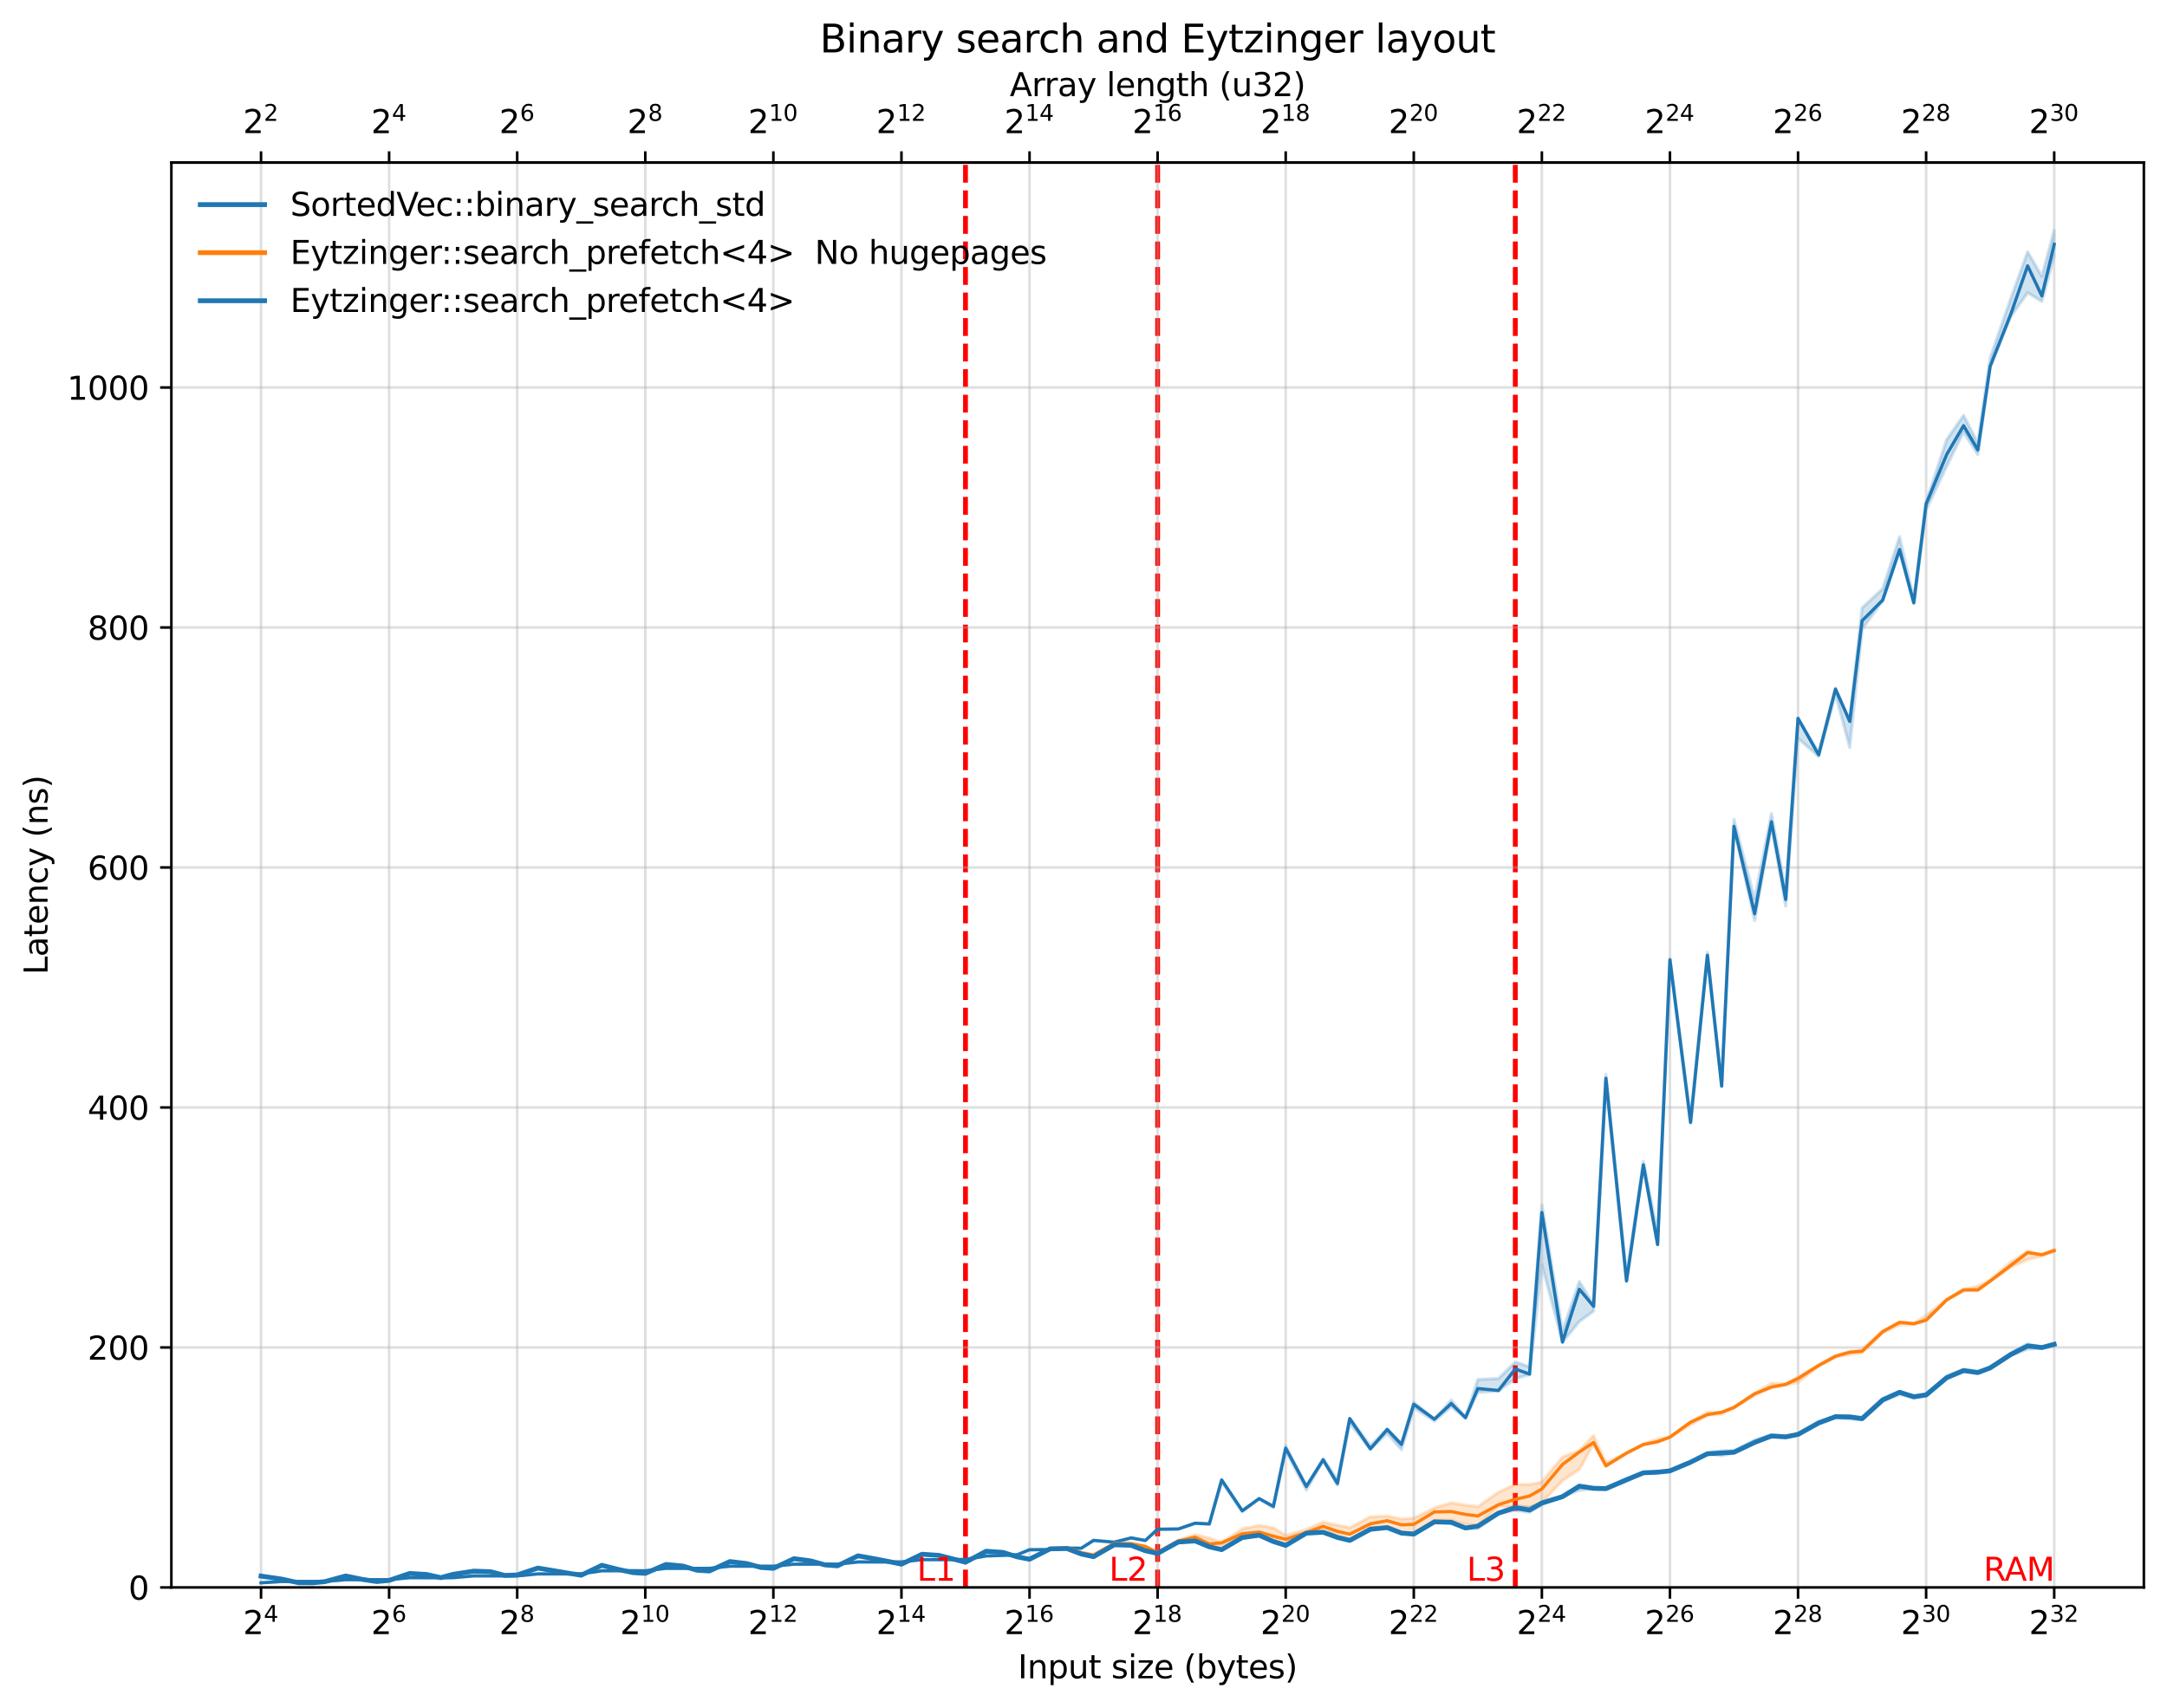 <?xml version="1.0" encoding="utf-8" standalone="no"?>
<!DOCTYPE svg PUBLIC "-//W3C//DTD SVG 1.1//EN"
  "http://www.w3.org/Graphics/SVG/1.1/DTD/svg11.dtd">
<svg xmlns:xlink="http://www.w3.org/1999/xlink" width="674.328pt" height="531.671pt" viewBox="0 0 674.328 531.671" xmlns="http://www.w3.org/2000/svg" version="1.1">
 <defs>
  <style type="text/css">*{stroke-linejoin: round; stroke-linecap: butt}</style>
 </defs>
 <g id="figure_1">
  <g id="patch_1">
   <path d="M 0 531.671 
L 674.328 531.671 
L 674.328 0 
L 0 0 
z
" style="fill: #ffffff"/>
  </g>
  <g id="axes_1">
   <g id="patch_2">
    <path d="M 53.328 494.115 
L 667.128 494.115 
L 667.128 50.595 
L 53.328 50.595 
z
" style="fill: #ffffff"/>
   </g>
   <g id="line2d_1">
    <path d="M 300.442 494.115 
L 300.442 50.595 
" clip-path="url(#p313f0e9f6b)" style="fill: none; stroke-dasharray: 5.55,2.4; stroke-dashoffset: 0; stroke: #ff0000; stroke-width: 1.5"/>
   </g>
   <g id="line2d_2">
    <path d="M 360.228 494.115 
L 360.228 50.595 
" clip-path="url(#p313f0e9f6b)" style="fill: none; stroke-dasharray: 5.55,2.4; stroke-dashoffset: 0; stroke: #ff0000; stroke-width: 1.5"/>
   </g>
   <g id="line2d_3">
    <path d="M 471.528 494.115 
L 471.528 50.595 
" clip-path="url(#p313f0e9f6b)" style="fill: none; stroke-dasharray: 5.55,2.4; stroke-dashoffset: 0; stroke: #ff0000; stroke-width: 1.5"/>
   </g>
   <g id="axes_2">
    <g id="patch_3">
     <path d="M 53.328 50.595 
L 667.128 50.595 
L 667.128 50.595 
L 53.328 50.595 
z
" style="fill: #ffffff"/>
    </g>
    <g id="matplotlib.axis_1">
     <g id="xtick_1">
      <g id="line2d_4">
       <defs>
        <path id="mee03f91804" d="M 0 0 
L 0 -3.5 
" style="stroke: #000000; stroke-width: 0.8"/>
       </defs>
       <g>
        <use xlink:href="#mee03f91804" x="81.228" y="50.595" style="stroke: #000000; stroke-width: 0.8"/>
       </g>
      </g>
      <g id="text_1">
       <!-- $\mathdefault{2^{2}}$ -->
       <g transform="translate(75.628 41.515) scale(0.1 -0.1)">
        <defs>
         <path id="DejaVuSans-32" d="M 1228 531 
L 3431 531 
L 3431 0 
L 469 0 
L 469 531 
Q 828 903 1448 1529 
Q 2069 2156 2228 2338 
Q 2531 2678 2651 2914 
Q 2772 3150 2772 3378 
Q 2772 3750 2511 3984 
Q 2250 4219 1831 4219 
Q 1534 4219 1204 4116 
Q 875 4013 500 3803 
L 500 4441 
Q 881 4594 1212 4672 
Q 1544 4750 1819 4750 
Q 2544 4750 2975 4387 
Q 3406 4025 3406 3419 
Q 3406 3131 3298 2873 
Q 3191 2616 2906 2266 
Q 2828 2175 2409 1742 
Q 1991 1309 1228 531 
z
" transform="scale(0.016)"/>
        </defs>
        <use xlink:href="#DejaVuSans-32" transform="translate(0 0.766)"/>
        <use xlink:href="#DejaVuSans-32" transform="translate(64.58 39.047) scale(0.7)"/>
       </g>
      </g>
     </g>
     <g id="xtick_2">
      <g id="line2d_5">
       <g>
        <use xlink:href="#mee03f91804" x="121.085" y="50.595" style="stroke: #000000; stroke-width: 0.8"/>
       </g>
      </g>
      <g id="text_2">
       <!-- $\mathdefault{2^{4}}$ -->
       <g transform="translate(115.485 41.515) scale(0.1 -0.1)">
        <defs>
         <path id="DejaVuSans-34" d="M 2419 4116 
L 825 1625 
L 2419 1625 
L 2419 4116 
z
M 2253 4666 
L 3047 4666 
L 3047 1625 
L 3713 1625 
L 3713 1100 
L 3047 1100 
L 3047 0 
L 2419 0 
L 2419 1100 
L 313 1100 
L 313 1709 
L 2253 4666 
z
" transform="scale(0.016)"/>
        </defs>
        <use xlink:href="#DejaVuSans-32" transform="translate(0 0.684)"/>
        <use xlink:href="#DejaVuSans-34" transform="translate(64.58 38.966) scale(0.7)"/>
       </g>
      </g>
     </g>
     <g id="xtick_3">
      <g id="line2d_6">
       <g>
        <use xlink:href="#mee03f91804" x="160.942" y="50.595" style="stroke: #000000; stroke-width: 0.8"/>
       </g>
      </g>
      <g id="text_3">
       <!-- $\mathdefault{2^{6}}$ -->
       <g transform="translate(155.342 41.515) scale(0.1 -0.1)">
        <defs>
         <path id="DejaVuSans-36" d="M 2113 2584 
Q 1688 2584 1439 2293 
Q 1191 2003 1191 1497 
Q 1191 994 1439 701 
Q 1688 409 2113 409 
Q 2538 409 2786 701 
Q 3034 994 3034 1497 
Q 3034 2003 2786 2293 
Q 2538 2584 2113 2584 
z
M 3366 4563 
L 3366 3988 
Q 3128 4100 2886 4159 
Q 2644 4219 2406 4219 
Q 1781 4219 1451 3797 
Q 1122 3375 1075 2522 
Q 1259 2794 1537 2939 
Q 1816 3084 2150 3084 
Q 2853 3084 3261 2657 
Q 3669 2231 3669 1497 
Q 3669 778 3244 343 
Q 2819 -91 2113 -91 
Q 1303 -91 875 529 
Q 447 1150 447 2328 
Q 447 3434 972 4092 
Q 1497 4750 2381 4750 
Q 2619 4750 2861 4703 
Q 3103 4656 3366 4563 
z
" transform="scale(0.016)"/>
        </defs>
        <use xlink:href="#DejaVuSans-32" transform="translate(0 0.766)"/>
        <use xlink:href="#DejaVuSans-36" transform="translate(64.58 39.047) scale(0.7)"/>
       </g>
      </g>
     </g>
     <g id="xtick_4">
      <g id="line2d_7">
       <g>
        <use xlink:href="#mee03f91804" x="200.8" y="50.595" style="stroke: #000000; stroke-width: 0.8"/>
       </g>
      </g>
      <g id="text_4">
       <!-- $\mathdefault{2^{8}}$ -->
       <g transform="translate(195.2 41.515) scale(0.1 -0.1)">
        <defs>
         <path id="DejaVuSans-38" d="M 2034 2216 
Q 1584 2216 1326 1975 
Q 1069 1734 1069 1313 
Q 1069 891 1326 650 
Q 1584 409 2034 409 
Q 2484 409 2743 651 
Q 3003 894 3003 1313 
Q 3003 1734 2745 1975 
Q 2488 2216 2034 2216 
z
M 1403 2484 
Q 997 2584 770 2862 
Q 544 3141 544 3541 
Q 544 4100 942 4425 
Q 1341 4750 2034 4750 
Q 2731 4750 3128 4425 
Q 3525 4100 3525 3541 
Q 3525 3141 3298 2862 
Q 3072 2584 2669 2484 
Q 3125 2378 3379 2068 
Q 3634 1759 3634 1313 
Q 3634 634 3220 271 
Q 2806 -91 2034 -91 
Q 1263 -91 848 271 
Q 434 634 434 1313 
Q 434 1759 690 2068 
Q 947 2378 1403 2484 
z
M 1172 3481 
Q 1172 3119 1398 2916 
Q 1625 2713 2034 2713 
Q 2441 2713 2670 2916 
Q 2900 3119 2900 3481 
Q 2900 3844 2670 4047 
Q 2441 4250 2034 4250 
Q 1625 4250 1398 4047 
Q 1172 3844 1172 3481 
z
" transform="scale(0.016)"/>
        </defs>
        <use xlink:href="#DejaVuSans-32" transform="translate(0 0.766)"/>
        <use xlink:href="#DejaVuSans-38" transform="translate(64.58 39.047) scale(0.7)"/>
       </g>
      </g>
     </g>
     <g id="xtick_5">
      <g id="line2d_8">
       <g>
        <use xlink:href="#mee03f91804" x="240.657" y="50.595" style="stroke: #000000; stroke-width: 0.8"/>
       </g>
      </g>
      <g id="text_5">
       <!-- $\mathdefault{2^{10}}$ -->
       <g transform="translate(232.807 41.515) scale(0.1 -0.1)">
        <defs>
         <path id="DejaVuSans-31" d="M 794 531 
L 1825 531 
L 1825 4091 
L 703 3866 
L 703 4441 
L 1819 4666 
L 2450 4666 
L 2450 531 
L 3481 531 
L 3481 0 
L 794 0 
L 794 531 
z
" transform="scale(0.016)"/>
         <path id="DejaVuSans-30" d="M 2034 4250 
Q 1547 4250 1301 3770 
Q 1056 3291 1056 2328 
Q 1056 1369 1301 889 
Q 1547 409 2034 409 
Q 2525 409 2770 889 
Q 3016 1369 3016 2328 
Q 3016 3291 2770 3770 
Q 2525 4250 2034 4250 
z
M 2034 4750 
Q 2819 4750 3233 4129 
Q 3647 3509 3647 2328 
Q 3647 1150 3233 529 
Q 2819 -91 2034 -91 
Q 1250 -91 836 529 
Q 422 1150 422 2328 
Q 422 3509 836 4129 
Q 1250 4750 2034 4750 
z
" transform="scale(0.016)"/>
        </defs>
        <use xlink:href="#DejaVuSans-32" transform="translate(0 0.766)"/>
        <use xlink:href="#DejaVuSans-31" transform="translate(64.58 39.047) scale(0.7)"/>
        <use xlink:href="#DejaVuSans-30" transform="translate(109.116 39.047) scale(0.7)"/>
       </g>
      </g>
     </g>
     <g id="xtick_6">
      <g id="line2d_9">
       <g>
        <use xlink:href="#mee03f91804" x="280.514" y="50.595" style="stroke: #000000; stroke-width: 0.8"/>
       </g>
      </g>
      <g id="text_6">
       <!-- $\mathdefault{2^{12}}$ -->
       <g transform="translate(272.664 41.515) scale(0.1 -0.1)">
        <use xlink:href="#DejaVuSans-32" transform="translate(0 0.766)"/>
        <use xlink:href="#DejaVuSans-31" transform="translate(64.58 39.047) scale(0.7)"/>
        <use xlink:href="#DejaVuSans-32" transform="translate(109.116 39.047) scale(0.7)"/>
       </g>
      </g>
     </g>
     <g id="xtick_7">
      <g id="line2d_10">
       <g>
        <use xlink:href="#mee03f91804" x="320.371" y="50.595" style="stroke: #000000; stroke-width: 0.8"/>
       </g>
      </g>
      <g id="text_7">
       <!-- $\mathdefault{2^{14}}$ -->
       <g transform="translate(312.521 41.515) scale(0.1 -0.1)">
        <use xlink:href="#DejaVuSans-32" transform="translate(0 0.684)"/>
        <use xlink:href="#DejaVuSans-31" transform="translate(64.58 38.966) scale(0.7)"/>
        <use xlink:href="#DejaVuSans-34" transform="translate(109.116 38.966) scale(0.7)"/>
       </g>
      </g>
     </g>
     <g id="xtick_8">
      <g id="line2d_11">
       <g>
        <use xlink:href="#mee03f91804" x="360.228" y="50.595" style="stroke: #000000; stroke-width: 0.8"/>
       </g>
      </g>
      <g id="text_8">
       <!-- $\mathdefault{2^{16}}$ -->
       <g transform="translate(352.378 41.515) scale(0.1 -0.1)">
        <use xlink:href="#DejaVuSans-32" transform="translate(0 0.766)"/>
        <use xlink:href="#DejaVuSans-31" transform="translate(64.58 39.047) scale(0.7)"/>
        <use xlink:href="#DejaVuSans-36" transform="translate(109.116 39.047) scale(0.7)"/>
       </g>
      </g>
     </g>
     <g id="xtick_9">
      <g id="line2d_12">
       <g>
        <use xlink:href="#mee03f91804" x="400.085" y="50.595" style="stroke: #000000; stroke-width: 0.8"/>
       </g>
      </g>
      <g id="text_9">
       <!-- $\mathdefault{2^{18}}$ -->
       <g transform="translate(392.235 41.515) scale(0.1 -0.1)">
        <use xlink:href="#DejaVuSans-32" transform="translate(0 0.766)"/>
        <use xlink:href="#DejaVuSans-31" transform="translate(64.58 39.047) scale(0.7)"/>
        <use xlink:href="#DejaVuSans-38" transform="translate(109.116 39.047) scale(0.7)"/>
       </g>
      </g>
     </g>
     <g id="xtick_10">
      <g id="line2d_13">
       <g>
        <use xlink:href="#mee03f91804" x="439.942" y="50.595" style="stroke: #000000; stroke-width: 0.8"/>
       </g>
      </g>
      <g id="text_10">
       <!-- $\mathdefault{2^{20}}$ -->
       <g transform="translate(432.092 41.515) scale(0.1 -0.1)">
        <use xlink:href="#DejaVuSans-32" transform="translate(0 0.766)"/>
        <use xlink:href="#DejaVuSans-32" transform="translate(64.58 39.047) scale(0.7)"/>
        <use xlink:href="#DejaVuSans-30" transform="translate(109.116 39.047) scale(0.7)"/>
       </g>
      </g>
     </g>
     <g id="xtick_11">
      <g id="line2d_14">
       <g>
        <use xlink:href="#mee03f91804" x="479.8" y="50.595" style="stroke: #000000; stroke-width: 0.8"/>
       </g>
      </g>
      <g id="text_11">
       <!-- $\mathdefault{2^{22}}$ -->
       <g transform="translate(471.95 41.515) scale(0.1 -0.1)">
        <use xlink:href="#DejaVuSans-32" transform="translate(0 0.766)"/>
        <use xlink:href="#DejaVuSans-32" transform="translate(64.58 39.047) scale(0.7)"/>
        <use xlink:href="#DejaVuSans-32" transform="translate(109.116 39.047) scale(0.7)"/>
       </g>
      </g>
     </g>
     <g id="xtick_12">
      <g id="line2d_15">
       <g>
        <use xlink:href="#mee03f91804" x="519.657" y="50.595" style="stroke: #000000; stroke-width: 0.8"/>
       </g>
      </g>
      <g id="text_12">
       <!-- $\mathdefault{2^{24}}$ -->
       <g transform="translate(511.807 41.515) scale(0.1 -0.1)">
        <use xlink:href="#DejaVuSans-32" transform="translate(0 0.766)"/>
        <use xlink:href="#DejaVuSans-32" transform="translate(64.58 39.047) scale(0.7)"/>
        <use xlink:href="#DejaVuSans-34" transform="translate(109.116 39.047) scale(0.7)"/>
       </g>
      </g>
     </g>
     <g id="xtick_13">
      <g id="line2d_16">
       <g>
        <use xlink:href="#mee03f91804" x="559.514" y="50.595" style="stroke: #000000; stroke-width: 0.8"/>
       </g>
      </g>
      <g id="text_13">
       <!-- $\mathdefault{2^{26}}$ -->
       <g transform="translate(551.664 41.515) scale(0.1 -0.1)">
        <use xlink:href="#DejaVuSans-32" transform="translate(0 0.766)"/>
        <use xlink:href="#DejaVuSans-32" transform="translate(64.58 39.047) scale(0.7)"/>
        <use xlink:href="#DejaVuSans-36" transform="translate(109.116 39.047) scale(0.7)"/>
       </g>
      </g>
     </g>
     <g id="xtick_14">
      <g id="line2d_17">
       <g>
        <use xlink:href="#mee03f91804" x="599.371" y="50.595" style="stroke: #000000; stroke-width: 0.8"/>
       </g>
      </g>
      <g id="text_14">
       <!-- $\mathdefault{2^{28}}$ -->
       <g transform="translate(591.521 41.515) scale(0.1 -0.1)">
        <use xlink:href="#DejaVuSans-32" transform="translate(0 0.766)"/>
        <use xlink:href="#DejaVuSans-32" transform="translate(64.58 39.047) scale(0.7)"/>
        <use xlink:href="#DejaVuSans-38" transform="translate(109.116 39.047) scale(0.7)"/>
       </g>
      </g>
     </g>
     <g id="xtick_15">
      <g id="line2d_18">
       <g>
        <use xlink:href="#mee03f91804" x="639.228" y="50.595" style="stroke: #000000; stroke-width: 0.8"/>
       </g>
      </g>
      <g id="text_15">
       <!-- $\mathdefault{2^{30}}$ -->
       <g transform="translate(631.378 41.515) scale(0.1 -0.1)">
        <defs>
         <path id="DejaVuSans-33" d="M 2597 2516 
Q 3050 2419 3304 2112 
Q 3559 1806 3559 1356 
Q 3559 666 3084 287 
Q 2609 -91 1734 -91 
Q 1441 -91 1130 -33 
Q 819 25 488 141 
L 488 750 
Q 750 597 1062 519 
Q 1375 441 1716 441 
Q 2309 441 2620 675 
Q 2931 909 2931 1356 
Q 2931 1769 2642 2001 
Q 2353 2234 1838 2234 
L 1294 2234 
L 1294 2753 
L 1863 2753 
Q 2328 2753 2575 2939 
Q 2822 3125 2822 3475 
Q 2822 3834 2567 4026 
Q 2313 4219 1838 4219 
Q 1578 4219 1281 4162 
Q 984 4106 628 3988 
L 628 4550 
Q 988 4650 1302 4700 
Q 1616 4750 1894 4750 
Q 2613 4750 3031 4423 
Q 3450 4097 3450 3541 
Q 3450 3153 3228 2886 
Q 3006 2619 2597 2516 
z
" transform="scale(0.016)"/>
        </defs>
        <use xlink:href="#DejaVuSans-32" transform="translate(0 0.766)"/>
        <use xlink:href="#DejaVuSans-33" transform="translate(64.58 39.047) scale(0.7)"/>
        <use xlink:href="#DejaVuSans-30" transform="translate(109.116 39.047) scale(0.7)"/>
       </g>
      </g>
     </g>
     <g id="text_16">
      <!-- Array length (u32) -->
      <g transform="translate(314.212 29.917) scale(0.1 -0.1)">
       <defs>
        <path id="DejaVuSans-41" d="M 2188 4044 
L 1331 1722 
L 3047 1722 
L 2188 4044 
z
M 1831 4666 
L 2547 4666 
L 4325 0 
L 3669 0 
L 3244 1197 
L 1141 1197 
L 716 0 
L 50 0 
L 1831 4666 
z
" transform="scale(0.016)"/>
        <path id="DejaVuSans-72" d="M 2631 2963 
Q 2534 3019 2420 3045 
Q 2306 3072 2169 3072 
Q 1681 3072 1420 2755 
Q 1159 2438 1159 1844 
L 1159 0 
L 581 0 
L 581 3500 
L 1159 3500 
L 1159 2956 
Q 1341 3275 1631 3429 
Q 1922 3584 2338 3584 
Q 2397 3584 2469 3576 
Q 2541 3569 2628 3553 
L 2631 2963 
z
" transform="scale(0.016)"/>
        <path id="DejaVuSans-61" d="M 2194 1759 
Q 1497 1759 1228 1600 
Q 959 1441 959 1056 
Q 959 750 1161 570 
Q 1363 391 1709 391 
Q 2188 391 2477 730 
Q 2766 1069 2766 1631 
L 2766 1759 
L 2194 1759 
z
M 3341 1997 
L 3341 0 
L 2766 0 
L 2766 531 
Q 2569 213 2275 61 
Q 1981 -91 1556 -91 
Q 1019 -91 701 211 
Q 384 513 384 1019 
Q 384 1609 779 1909 
Q 1175 2209 1959 2209 
L 2766 2209 
L 2766 2266 
Q 2766 2663 2505 2880 
Q 2244 3097 1772 3097 
Q 1472 3097 1187 3025 
Q 903 2953 641 2809 
L 641 3341 
Q 956 3463 1253 3523 
Q 1550 3584 1831 3584 
Q 2591 3584 2966 3190 
Q 3341 2797 3341 1997 
z
" transform="scale(0.016)"/>
        <path id="DejaVuSans-79" d="M 2059 -325 
Q 1816 -950 1584 -1140 
Q 1353 -1331 966 -1331 
L 506 -1331 
L 506 -850 
L 844 -850 
Q 1081 -850 1212 -737 
Q 1344 -625 1503 -206 
L 1606 56 
L 191 3500 
L 800 3500 
L 1894 763 
L 2988 3500 
L 3597 3500 
L 2059 -325 
z
" transform="scale(0.016)"/>
        <path id="DejaVuSans-20" transform="scale(0.016)"/>
        <path id="DejaVuSans-6c" d="M 603 4863 
L 1178 4863 
L 1178 0 
L 603 0 
L 603 4863 
z
" transform="scale(0.016)"/>
        <path id="DejaVuSans-65" d="M 3597 1894 
L 3597 1613 
L 953 1613 
Q 991 1019 1311 708 
Q 1631 397 2203 397 
Q 2534 397 2845 478 
Q 3156 559 3463 722 
L 3463 178 
Q 3153 47 2828 -22 
Q 2503 -91 2169 -91 
Q 1331 -91 842 396 
Q 353 884 353 1716 
Q 353 2575 817 3079 
Q 1281 3584 2069 3584 
Q 2775 3584 3186 3129 
Q 3597 2675 3597 1894 
z
M 3022 2063 
Q 3016 2534 2758 2815 
Q 2500 3097 2075 3097 
Q 1594 3097 1305 2825 
Q 1016 2553 972 2059 
L 3022 2063 
z
" transform="scale(0.016)"/>
        <path id="DejaVuSans-6e" d="M 3513 2113 
L 3513 0 
L 2938 0 
L 2938 2094 
Q 2938 2591 2744 2837 
Q 2550 3084 2163 3084 
Q 1697 3084 1428 2787 
Q 1159 2491 1159 1978 
L 1159 0 
L 581 0 
L 581 3500 
L 1159 3500 
L 1159 2956 
Q 1366 3272 1645 3428 
Q 1925 3584 2291 3584 
Q 2894 3584 3203 3211 
Q 3513 2838 3513 2113 
z
" transform="scale(0.016)"/>
        <path id="DejaVuSans-67" d="M 2906 1791 
Q 2906 2416 2648 2759 
Q 2391 3103 1925 3103 
Q 1463 3103 1205 2759 
Q 947 2416 947 1791 
Q 947 1169 1205 825 
Q 1463 481 1925 481 
Q 2391 481 2648 825 
Q 2906 1169 2906 1791 
z
M 3481 434 
Q 3481 -459 3084 -895 
Q 2688 -1331 1869 -1331 
Q 1566 -1331 1297 -1286 
Q 1028 -1241 775 -1147 
L 775 -588 
Q 1028 -725 1275 -790 
Q 1522 -856 1778 -856 
Q 2344 -856 2625 -561 
Q 2906 -266 2906 331 
L 2906 616 
Q 2728 306 2450 153 
Q 2172 0 1784 0 
Q 1141 0 747 490 
Q 353 981 353 1791 
Q 353 2603 747 3093 
Q 1141 3584 1784 3584 
Q 2172 3584 2450 3431 
Q 2728 3278 2906 2969 
L 2906 3500 
L 3481 3500 
L 3481 434 
z
" transform="scale(0.016)"/>
        <path id="DejaVuSans-74" d="M 1172 4494 
L 1172 3500 
L 2356 3500 
L 2356 3053 
L 1172 3053 
L 1172 1153 
Q 1172 725 1289 603 
Q 1406 481 1766 481 
L 2356 481 
L 2356 0 
L 1766 0 
Q 1100 0 847 248 
Q 594 497 594 1153 
L 594 3053 
L 172 3053 
L 172 3500 
L 594 3500 
L 594 4494 
L 1172 4494 
z
" transform="scale(0.016)"/>
        <path id="DejaVuSans-68" d="M 3513 2113 
L 3513 0 
L 2938 0 
L 2938 2094 
Q 2938 2591 2744 2837 
Q 2550 3084 2163 3084 
Q 1697 3084 1428 2787 
Q 1159 2491 1159 1978 
L 1159 0 
L 581 0 
L 581 4863 
L 1159 4863 
L 1159 2956 
Q 1366 3272 1645 3428 
Q 1925 3584 2291 3584 
Q 2894 3584 3203 3211 
Q 3513 2838 3513 2113 
z
" transform="scale(0.016)"/>
        <path id="DejaVuSans-28" d="M 1984 4856 
Q 1566 4138 1362 3434 
Q 1159 2731 1159 2009 
Q 1159 1288 1364 580 
Q 1569 -128 1984 -844 
L 1484 -844 
Q 1016 -109 783 600 
Q 550 1309 550 2009 
Q 550 2706 781 3412 
Q 1013 4119 1484 4856 
L 1984 4856 
z
" transform="scale(0.016)"/>
        <path id="DejaVuSans-75" d="M 544 1381 
L 544 3500 
L 1119 3500 
L 1119 1403 
Q 1119 906 1312 657 
Q 1506 409 1894 409 
Q 2359 409 2629 706 
Q 2900 1003 2900 1516 
L 2900 3500 
L 3475 3500 
L 3475 0 
L 2900 0 
L 2900 538 
Q 2691 219 2414 64 
Q 2138 -91 1772 -91 
Q 1169 -91 856 284 
Q 544 659 544 1381 
z
M 1991 3584 
L 1991 3584 
z
" transform="scale(0.016)"/>
        <path id="DejaVuSans-29" d="M 513 4856 
L 1013 4856 
Q 1481 4119 1714 3412 
Q 1947 2706 1947 2009 
Q 1947 1309 1714 600 
Q 1481 -109 1013 -844 
L 513 -844 
Q 928 -128 1133 580 
Q 1338 1288 1338 2009 
Q 1338 2731 1133 3434 
Q 928 4138 513 4856 
z
" transform="scale(0.016)"/>
       </defs>
       <use xlink:href="#DejaVuSans-41"/>
       <use xlink:href="#DejaVuSans-72" x="68.408"/>
       <use xlink:href="#DejaVuSans-72" x="107.771"/>
       <use xlink:href="#DejaVuSans-61" x="148.885"/>
       <use xlink:href="#DejaVuSans-79" x="210.164"/>
       <use xlink:href="#DejaVuSans-20" x="269.344"/>
       <use xlink:href="#DejaVuSans-6c" x="301.131"/>
       <use xlink:href="#DejaVuSans-65" x="328.914"/>
       <use xlink:href="#DejaVuSans-6e" x="390.438"/>
       <use xlink:href="#DejaVuSans-67" x="453.816"/>
       <use xlink:href="#DejaVuSans-74" x="517.293"/>
       <use xlink:href="#DejaVuSans-68" x="556.502"/>
       <use xlink:href="#DejaVuSans-20" x="619.881"/>
       <use xlink:href="#DejaVuSans-28" x="651.668"/>
       <use xlink:href="#DejaVuSans-75" x="690.682"/>
       <use xlink:href="#DejaVuSans-33" x="754.061"/>
       <use xlink:href="#DejaVuSans-32" x="817.684"/>
       <use xlink:href="#DejaVuSans-29" x="881.307"/>
      </g>
     </g>
    </g>
    <g id="matplotlib.axis_2"/>
    <g id="patch_4">
     <path d="M 53.328 50.595 
L 667.128 50.595 
" style="fill: none; stroke: #000000; stroke-width: 0.8; stroke-linejoin: miter; stroke-linecap: square"/>
    </g>
   </g>
   <g id="PolyCollection_1">
    <defs>
     <path id="m754660357d" d="M 81.228 -38.999 
L 81.228 -38.998 
L 87.644 -39.414 
L 92.886 -39.412 
L 97.318 -39.411 
L 101.157 -39.413 
L 107.572 -39.97 
L 112.814 -39.965 
L 117.246 -39.971 
L 121.085 -39.973 
L 127.501 -40.6 
L 132.743 -40.58 
L 137.175 -40.568 
L 141.014 -40.594 
L 147.429 -41.151 
L 152.671 -41.146 
L 157.103 -41.144 
L 160.942 -41.146 
L 167.358 -41.768 
L 172.6 -41.769 
L 177.032 -41.767 
L 180.871 -41.784 
L 187.287 -42.737 
L 192.528 -42.735 
L 196.96 -42.753 
L 200.8 -42.728 
L 207.215 -43.498 
L 212.457 -43.491 
L 216.889 -43.489 
L 220.728 -43.492 
L 227.144 -44.168 
L 232.386 -44.156 
L 236.818 -44.162 
L 240.657 -44.161 
L 247.072 -44.798 
L 252.314 -44.798 
L 256.746 -44.799 
L 260.585 -44.805 
L 267.001 -45.484 
L 272.243 -45.489 
L 276.675 -45.489 
L 280.514 -45.494 
L 286.929 -46.201 
L 292.171 -46.2 
L 296.603 -46.219 
L 300.442 -46.273 
L 306.858 -47.343 
L 312.1 -47.52 
L 316.532 -47.718 
L 320.371 -49.234 
L 326.787 -49.328 
L 332.028 -49.749 
L 336.46 -49.751 
L 340.3 -52.176 
L 346.715 -51.636 
L 351.957 -52.971 
L 356.389 -52.17 
L 360.228 -55.648 
L 366.644 -55.721 
L 371.886 -57.513 
L 376.318 -57.282 
L 380.157 -70.445 
L 386.572 -61.067 
L 391.814 -65.154 
L 396.246 -62.386 
L 400.085 -80.076 
L 406.501 -67.824 
L 411.743 -77.036 
L 416.175 -69.354 
L 420.014 -88.568 
L 426.429 -80.572 
L 431.671 -85.468 
L 436.103 -80.44 
L 439.942 -93.421 
L 446.358 -89.329 
L 451.6 -93.742 
L 456.032 -90.256 
L 459.871 -98.252 
L 466.287 -98.683 
L 471.528 -102.535 
L 475.96 -103.822 
L 479.8 -137.975 
L 486.215 -113.869 
L 491.457 -120.326 
L 495.889 -123.539 
L 499.728 -194.805 
L 506.144 -132.93 
L 511.386 -168.844 
L 515.818 -144.274 
L 519.657 -232.636 
L 526.072 -182.062 
L 531.314 -233.659 
L 535.746 -193.597 
L 539.585 -274.217 
L 546.001 -245.092 
L 551.243 -274.771 
L 555.675 -249.639 
L 559.514 -301.869 
L 565.929 -296.202 
L 571.171 -315.494 
L 575.603 -299.031 
L 579.442 -335.808 
L 585.858 -344.668 
L 591.1 -360.079 
L 595.532 -343.827 
L 599.371 -372.884 
L 605.787 -386.575 
L 611.028 -397.207 
L 615.46 -390.156 
L 619.3 -417.444 
L 625.715 -433.11 
L 630.957 -440.52 
L 635.389 -437.864 
L 639.228 -451.867 
L 639.228 -460.024 
L 639.228 -460.024 
L 635.389 -445.674 
L 630.957 -453.312 
L 625.715 -438.748 
L 619.3 -420.301 
L 615.46 -393.839 
L 611.028 -402.392 
L 605.787 -394.892 
L 599.371 -375.446 
L 595.532 -345.19 
L 591.1 -364.614 
L 585.858 -348.446 
L 579.442 -342.481 
L 575.603 -307.167 
L 571.171 -317.495 
L 565.929 -297.403 
L 559.514 -308.136 
L 555.675 -254.066 
L 551.243 -278.434 
L 546.001 -251.824 
L 539.585 -276.627 
L 535.746 -193.929 
L 531.314 -235.243 
L 526.072 -183.593 
L 519.657 -233.349 
L 515.818 -147.634 
L 511.386 -170.221 
L 506.144 -134.504 
L 499.728 -197.212 
L 495.889 -125.584 
L 491.457 -132.787 
L 486.215 -117.413 
L 479.8 -156.67 
L 475.96 -106.243 
L 471.528 -107.741 
L 466.287 -102.595 
L 459.871 -102.28 
L 456.032 -90.48 
L 451.6 -95.875 
L 446.358 -90.004 
L 439.942 -95.193 
L 436.103 -82.262 
L 431.671 -86.887 
L 426.429 -81.725 
L 420.014 -90.131 
L 416.175 -70.978 
L 411.743 -77.76 
L 406.501 -68.998 
L 400.085 -81.711 
L 396.246 -62.788 
L 391.814 -65.214 
L 386.572 -61.428 
L 380.157 -71.15 
L 376.318 -57.35 
L 371.886 -57.553 
L 366.644 -55.765 
L 360.228 -55.703 
L 356.389 -52.179 
L 351.957 -52.975 
L 346.715 -51.641 
L 340.3 -52.218 
L 336.46 -49.757 
L 332.028 -49.82 
L 326.787 -49.363 
L 320.371 -49.309 
L 316.532 -47.746 
L 312.1 -47.536 
L 306.858 -47.357 
L 300.442 -46.282 
L 296.603 -46.22 
L 292.171 -46.204 
L 286.929 -46.206 
L 280.514 -45.502 
L 276.675 -45.499 
L 272.243 -45.493 
L 267.001 -45.491 
L 260.585 -44.813 
L 256.746 -44.801 
L 252.314 -44.807 
L 247.072 -44.807 
L 240.657 -44.164 
L 236.818 -44.171 
L 232.386 -44.171 
L 227.144 -44.178 
L 220.728 -43.496 
L 216.889 -43.494 
L 212.457 -43.501 
L 207.215 -43.5 
L 200.8 -42.753 
L 196.96 -42.756 
L 192.528 -42.751 
L 187.287 -42.749 
L 180.871 -41.792 
L 177.032 -41.777 
L 172.6 -41.773 
L 167.358 -41.774 
L 160.942 -41.174 
L 157.103 -41.151 
L 152.671 -41.153 
L 147.429 -41.157 
L 141.014 -40.605 
L 137.175 -40.588 
L 132.743 -40.591 
L 127.501 -40.602 
L 121.085 -39.981 
L 117.246 -39.975 
L 112.814 -39.976 
L 107.572 -39.978 
L 101.157 -39.425 
L 97.318 -39.417 
L 92.886 -39.417 
L 87.644 -39.425 
L 81.228 -38.999 
z
" style="stroke: #1f77b4; stroke-opacity: 0.2"/>
    </defs>
    <g clip-path="url(#p313f0e9f6b)">
     <use xlink:href="#m754660357d" x="0" y="531.671" style="fill: #1f77b4; fill-opacity: 0.2; stroke: #1f77b4; stroke-opacity: 0.2"/>
    </g>
   </g>
   <g id="PolyCollection_2">
    <defs>
     <path id="mce90568389" d="M 81.228 -41.111 
L 81.228 -41.101 
L 87.644 -40.148 
L 92.886 -38.989 
L 97.318 -38.991 
L 101.157 -39.367 
L 107.572 -41.137 
L 112.814 -40.027 
L 117.246 -39.393 
L 121.085 -39.741 
L 127.501 -41.898 
L 132.743 -41.587 
L 137.175 -40.596 
L 141.014 -41.642 
L 147.429 -42.634 
L 152.671 -42.455 
L 157.103 -41.288 
L 160.942 -41.442 
L 167.358 -43.577 
L 172.6 -42.713 
L 177.032 -41.956 
L 180.871 -41.367 
L 187.287 -44.443 
L 192.528 -43.111 
L 196.96 -42.167 
L 200.8 -41.943 
L 207.215 -44.716 
L 212.457 -44.23 
L 216.889 -42.904 
L 220.728 -42.684 
L 227.144 -45.615 
L 232.386 -44.972 
L 236.818 -43.774 
L 240.657 -43.492 
L 247.072 -46.516 
L 252.314 -45.819 
L 256.746 -44.559 
L 260.585 -44.263 
L 267.001 -47.39 
L 272.243 -46.461 
L 276.675 -45.604 
L 280.514 -44.784 
L 286.929 -47.867 
L 292.171 -47.537 
L 296.603 -46.447 
L 300.442 -45.446 
L 306.858 -48.838 
L 312.1 -48.462 
L 316.532 -47.171 
L 320.371 -46.43 
L 326.787 -49.586 
L 332.028 -49.939 
L 336.46 -48.165 
L 340.3 -47.145 
L 346.715 -50.983 
L 351.957 -51 
L 356.389 -50.327 
L 360.228 -48.155 
L 366.644 -51.728 
L 371.886 -52.686 
L 376.318 -51.09 
L 380.157 -50.42 
L 386.572 -53.693 
L 391.814 -54.585 
L 396.246 -52.993 
L 400.085 -50.613 
L 406.501 -54.513 
L 411.743 -56.114 
L 416.175 -53.399 
L 420.014 -52.522 
L 426.429 -56.047 
L 431.671 -56.358 
L 436.103 -54.708 
L 439.942 -54.274 
L 446.358 -58.454 
L 451.6 -58.551 
L 456.032 -57.198 
L 459.871 -56.884 
L 466.287 -62.678 
L 471.528 -62.507 
L 475.96 -62.515 
L 479.8 -63.956 
L 486.215 -70.791 
L 491.457 -74.286 
L 495.889 -82.191 
L 499.728 -75.265 
L 506.144 -79.359 
L 511.386 -81.928 
L 515.818 -82.782 
L 519.657 -84.311 
L 526.072 -88.144 
L 531.314 -91.233 
L 535.746 -91.444 
L 539.585 -93.456 
L 546.001 -97.304 
L 551.243 -99.819 
L 555.675 -100.527 
L 559.514 -101.349 
L 565.929 -106.377 
L 571.171 -109.265 
L 575.603 -110.025 
L 579.442 -110.593 
L 585.858 -116.834 
L 591.1 -119.26 
L 595.532 -119.395 
L 599.371 -120.715 
L 605.787 -127.066 
L 611.028 -129.832 
L 615.46 -129.974 
L 619.3 -132.849 
L 625.715 -137.224 
L 630.957 -139.592 
L 635.389 -140.757 
L 639.228 -142.061 
L 639.228 -142.871 
L 639.228 -142.871 
L 635.389 -141.158 
L 630.957 -142.242 
L 625.715 -138.835 
L 619.3 -133.347 
L 615.46 -131.323 
L 611.028 -130.384 
L 605.787 -127.353 
L 599.371 -122.218 
L 595.532 -119.744 
L 591.1 -120.081 
L 585.858 -117.544 
L 579.442 -111.609 
L 575.603 -110.958 
L 571.171 -109.758 
L 565.929 -106.834 
L 559.514 -103.076 
L 555.675 -100.957 
L 551.243 -101.146 
L 546.001 -98.007 
L 539.585 -93.752 
L 535.746 -92.113 
L 531.314 -92.107 
L 526.072 -89.016 
L 519.657 -84.476 
L 515.818 -83.75 
L 511.386 -82.231 
L 506.144 -79.378 
L 499.728 -76.385 
L 495.889 -84.844 
L 491.457 -80.145 
L 486.215 -78.158 
L 479.8 -70.393 
L 475.96 -69.58 
L 471.528 -69.678 
L 466.287 -67.198 
L 459.871 -62.745 
L 456.032 -63.22 
L 451.6 -63.872 
L 446.358 -62.329 
L 439.942 -59.121 
L 436.103 -58.851 
L 431.671 -59.783 
L 426.429 -59.544 
L 420.014 -56.163 
L 416.175 -56.942 
L 411.743 -57.882 
L 406.501 -55.626 
L 400.085 -53.733 
L 396.246 -56.13 
L 391.814 -56.847 
L 386.572 -55.791 
L 380.157 -51.557 
L 376.318 -52.934 
L 371.886 -54.017 
L 366.644 -52.224 
L 360.228 -48.741 
L 356.389 -50.335 
L 351.957 -51.588 
L 346.715 -51.401 
L 340.3 -47.858 
L 336.46 -48.502 
L 332.028 -49.996 
L 326.787 -49.813 
L 320.371 -46.533 
L 316.532 -47.247 
L 312.1 -48.523 
L 306.858 -48.897 
L 300.442 -45.494 
L 296.603 -46.456 
L 292.171 -47.549 
L 286.929 -47.874 
L 280.514 -44.806 
L 276.675 -45.619 
L 272.243 -46.469 
L 267.001 -47.408 
L 260.585 -44.277 
L 256.746 -44.575 
L 252.314 -45.84 
L 247.072 -46.517 
L 240.657 -43.498 
L 236.818 -43.786 
L 232.386 -44.982 
L 227.144 -45.626 
L 220.728 -42.686 
L 216.889 -42.919 
L 212.457 -44.242 
L 207.215 -44.724 
L 200.8 -41.954 
L 196.96 -42.177 
L 192.528 -43.127 
L 187.287 -44.463 
L 180.871 -41.378 
L 177.032 -41.968 
L 172.6 -42.72 
L 167.358 -43.59 
L 160.942 -41.452 
L 157.103 -41.296 
L 152.671 -42.456 
L 147.429 -42.643 
L 141.014 -41.646 
L 137.175 -40.603 
L 132.743 -41.6 
L 127.501 -41.903 
L 121.085 -39.763 
L 117.246 -39.405 
L 112.814 -40.044 
L 107.572 -41.143 
L 101.157 -39.373 
L 97.318 -39.01 
L 92.886 -39.013 
L 87.644 -40.156 
L 81.228 -41.111 
z
" style="stroke: #ff7f0e; stroke-opacity: 0.2"/>
    </defs>
    <g clip-path="url(#p313f0e9f6b)">
     <use xlink:href="#mce90568389" x="0" y="531.671" style="fill: #ff7f0e; fill-opacity: 0.2; stroke: #ff7f0e; stroke-opacity: 0.2"/>
    </g>
   </g>
   <g id="PolyCollection_3">
    <defs>
     <path id="ma6fb4b77b9" d="M 81.228 -41.102 
L 81.228 -41.09 
L 87.644 -40.139 
L 92.886 -39.007 
L 97.318 -38.993 
L 101.157 -39.365 
L 107.572 -41.133 
L 112.814 -40.041 
L 117.246 -39.387 
L 121.085 -39.741 
L 127.501 -41.903 
L 132.743 -41.594 
L 137.175 -40.6 
L 141.014 -41.629 
L 147.429 -42.621 
L 152.671 -42.448 
L 157.103 -41.291 
L 160.942 -41.441 
L 167.358 -43.587 
L 172.6 -42.718 
L 177.032 -41.958 
L 180.871 -41.353 
L 187.287 -44.44 
L 192.528 -43.116 
L 196.96 -42.174 
L 200.8 -41.938 
L 207.215 -44.711 
L 212.457 -44.216 
L 216.889 -42.909 
L 220.728 -42.672 
L 227.144 -45.612 
L 232.386 -44.989 
L 236.818 -43.762 
L 240.657 -43.495 
L 247.072 -46.508 
L 252.314 -45.819 
L 256.746 -44.561 
L 260.585 -44.274 
L 267.001 -47.393 
L 272.243 -46.454 
L 276.675 -45.593 
L 280.514 -44.774 
L 286.929 -47.873 
L 292.171 -47.536 
L 296.603 -46.405 
L 300.442 -45.405 
L 306.858 -48.807 
L 312.1 -48.449 
L 316.532 -47.085 
L 320.371 -46.324 
L 326.787 -49.554 
L 332.028 -49.651 
L 336.46 -47.957 
L 340.3 -47.134 
L 346.715 -50.775 
L 351.957 -50.679 
L 356.389 -48.977 
L 360.228 -48.137 
L 366.644 -51.684 
L 371.886 -52.016 
L 376.318 -50.195 
L 380.157 -49.312 
L 386.572 -52.965 
L 391.814 -53.79 
L 396.246 -51.566 
L 400.085 -50.606 
L 406.501 -54.317 
L 411.743 -54.582 
L 416.175 -53.034 
L 420.014 -52.174 
L 426.429 -55.62 
L 431.671 -56.049 
L 436.103 -54.463 
L 439.942 -53.805 
L 446.358 -57.95 
L 451.6 -57.668 
L 456.032 -56.055 
L 459.871 -55.842 
L 466.287 -60.604 
L 471.528 -61.549 
L 475.96 -60.972 
L 479.8 -63.279 
L 486.215 -65.814 
L 491.457 -67.784 
L 495.889 -68.196 
L 499.728 -68.017 
L 506.144 -70.963 
L 511.386 -73.044 
L 515.818 -73.307 
L 519.657 -73.557 
L 526.072 -76.312 
L 531.314 -79.133 
L 535.746 -78.574 
L 539.585 -79.434 
L 546.001 -82.381 
L 551.243 -84.583 
L 555.675 -84.415 
L 559.514 -85.019 
L 565.929 -88.558 
L 571.171 -90.454 
L 575.603 -89.936 
L 579.442 -89.899 
L 585.858 -95.678 
L 591.1 -97.574 
L 595.532 -96.766 
L 599.371 -97.191 
L 605.787 -102.803 
L 611.028 -104.981 
L 615.46 -104.358 
L 619.3 -105.645 
L 625.715 -109.789 
L 630.957 -111.677 
L 635.389 -112.109 
L 639.228 -112.958 
L 639.228 -113.239 
L 639.228 -113.239 
L 635.389 -112.26 
L 630.957 -113.394 
L 625.715 -110.524 
L 619.3 -105.959 
L 615.46 -104.886 
L 611.028 -105.497 
L 605.787 -103.344 
L 599.371 -97.827 
L 595.532 -97.38 
L 591.1 -98.474 
L 585.858 -96.468 
L 579.442 -90.539 
L 575.603 -90.967 
L 571.171 -90.724 
L 565.929 -89.229 
L 559.514 -85.37 
L 555.675 -84.639 
L 551.243 -85.107 
L 546.001 -83.408 
L 539.585 -80.147 
L 535.746 -80.126 
L 531.314 -79.356 
L 526.072 -76.567 
L 519.657 -73.869 
L 515.818 -73.592 
L 511.386 -73.338 
L 506.144 -71.569 
L 499.728 -68.525 
L 495.889 -68.69 
L 491.457 -69.156 
L 486.215 -65.849 
L 479.8 -63.94 
L 475.96 -62.393 
L 471.528 -63.066 
L 466.287 -60.707 
L 459.871 -56.7 
L 456.032 -56.144 
L 451.6 -58.096 
L 446.358 -58.018 
L 439.942 -54.229 
L 436.103 -54.474 
L 431.671 -56.199 
L 426.429 -56.089 
L 420.014 -52.205 
L 416.175 -53.281 
L 411.743 -54.75 
L 406.501 -54.49 
L 400.085 -50.842 
L 396.246 -51.87 
L 391.814 -53.823 
L 386.572 -53.108 
L 380.157 -49.325 
L 376.318 -50.21 
L 371.886 -52.056 
L 366.644 -51.715 
L 360.228 -48.158 
L 356.389 -48.99 
L 351.957 -50.699 
L 346.715 -50.914 
L 340.3 -47.136 
L 336.46 -47.97 
L 332.028 -49.66 
L 326.787 -49.631 
L 320.371 -46.338 
L 316.532 -47.088 
L 312.1 -48.488 
L 306.858 -48.846 
L 300.442 -45.413 
L 296.603 -46.413 
L 292.171 -47.553 
L 286.929 -47.909 
L 280.514 -44.803 
L 276.675 -45.612 
L 272.243 -46.471 
L 267.001 -47.398 
L 260.585 -44.293 
L 256.746 -44.571 
L 252.314 -45.829 
L 247.072 -46.519 
L 240.657 -43.508 
L 236.818 -43.78 
L 232.386 -44.993 
L 227.144 -45.624 
L 220.728 -42.675 
L 216.889 -42.912 
L 212.457 -44.225 
L 207.215 -44.725 
L 200.8 -41.947 
L 196.96 -42.177 
L 192.528 -43.139 
L 187.287 -44.452 
L 180.871 -41.363 
L 177.032 -41.962 
L 172.6 -42.724 
L 167.358 -43.589 
L 160.942 -41.447 
L 157.103 -41.296 
L 152.671 -42.463 
L 147.429 -42.644 
L 141.014 -41.653 
L 137.175 -40.603 
L 132.743 -41.595 
L 127.501 -41.918 
L 121.085 -39.754 
L 117.246 -39.407 
L 112.814 -40.108 
L 107.572 -41.156 
L 101.157 -39.379 
L 97.318 -39.017 
L 92.886 -39.023 
L 87.644 -40.162 
L 81.228 -41.102 
z
" style="stroke: #1f77b4; stroke-opacity: 0.2"/>
    </defs>
    <g clip-path="url(#p313f0e9f6b)">
     <use xlink:href="#ma6fb4b77b9" x="0" y="531.671" style="fill: #1f77b4; fill-opacity: 0.2; stroke: #1f77b4; stroke-opacity: 0.2"/>
    </g>
   </g>
   <g id="matplotlib.axis_3">
    <g id="xtick_16">
     <g id="line2d_19">
      <path d="M 81.228 494.115 
L 81.228 50.595 
" clip-path="url(#p313f0e9f6b)" style="fill: none; stroke: #b0b0b0; stroke-opacity: 0.4; stroke-width: 0.8; stroke-linecap: square"/>
     </g>
     <g id="line2d_20">
      <defs>
       <path id="m3eaed1a6ef" d="M 0 0 
L 0 3.5 
" style="stroke: #000000; stroke-width: 0.8"/>
      </defs>
      <g>
       <use xlink:href="#m3eaed1a6ef" x="81.228" y="494.115" style="stroke: #000000; stroke-width: 0.8"/>
      </g>
     </g>
     <g id="text_17">
      <!-- $\mathdefault{2^{4}}$ -->
      <g transform="translate(75.628 508.713) scale(0.1 -0.1)">
       <use xlink:href="#DejaVuSans-32" transform="translate(0 0.684)"/>
       <use xlink:href="#DejaVuSans-34" transform="translate(64.58 38.966) scale(0.7)"/>
      </g>
     </g>
    </g>
    <g id="xtick_17">
     <g id="line2d_21">
      <path d="M 121.085 494.115 
L 121.085 50.595 
" clip-path="url(#p313f0e9f6b)" style="fill: none; stroke: #b0b0b0; stroke-opacity: 0.4; stroke-width: 0.8; stroke-linecap: square"/>
     </g>
     <g id="line2d_22">
      <g>
       <use xlink:href="#m3eaed1a6ef" x="121.085" y="494.115" style="stroke: #000000; stroke-width: 0.8"/>
      </g>
     </g>
     <g id="text_18">
      <!-- $\mathdefault{2^{6}}$ -->
      <g transform="translate(115.485 508.713) scale(0.1 -0.1)">
       <use xlink:href="#DejaVuSans-32" transform="translate(0 0.766)"/>
       <use xlink:href="#DejaVuSans-36" transform="translate(64.58 39.047) scale(0.7)"/>
      </g>
     </g>
    </g>
    <g id="xtick_18">
     <g id="line2d_23">
      <path d="M 160.942 494.115 
L 160.942 50.595 
" clip-path="url(#p313f0e9f6b)" style="fill: none; stroke: #b0b0b0; stroke-opacity: 0.4; stroke-width: 0.8; stroke-linecap: square"/>
     </g>
     <g id="line2d_24">
      <g>
       <use xlink:href="#m3eaed1a6ef" x="160.942" y="494.115" style="stroke: #000000; stroke-width: 0.8"/>
      </g>
     </g>
     <g id="text_19">
      <!-- $\mathdefault{2^{8}}$ -->
      <g transform="translate(155.342 508.713) scale(0.1 -0.1)">
       <use xlink:href="#DejaVuSans-32" transform="translate(0 0.766)"/>
       <use xlink:href="#DejaVuSans-38" transform="translate(64.58 39.047) scale(0.7)"/>
      </g>
     </g>
    </g>
    <g id="xtick_19">
     <g id="line2d_25">
      <path d="M 200.8 494.115 
L 200.8 50.595 
" clip-path="url(#p313f0e9f6b)" style="fill: none; stroke: #b0b0b0; stroke-opacity: 0.4; stroke-width: 0.8; stroke-linecap: square"/>
     </g>
     <g id="line2d_26">
      <g>
       <use xlink:href="#m3eaed1a6ef" x="200.8" y="494.115" style="stroke: #000000; stroke-width: 0.8"/>
      </g>
     </g>
     <g id="text_20">
      <!-- $\mathdefault{2^{10}}$ -->
      <g transform="translate(192.95 508.713) scale(0.1 -0.1)">
       <use xlink:href="#DejaVuSans-32" transform="translate(0 0.766)"/>
       <use xlink:href="#DejaVuSans-31" transform="translate(64.58 39.047) scale(0.7)"/>
       <use xlink:href="#DejaVuSans-30" transform="translate(109.116 39.047) scale(0.7)"/>
      </g>
     </g>
    </g>
    <g id="xtick_20">
     <g id="line2d_27">
      <path d="M 240.657 494.115 
L 240.657 50.595 
" clip-path="url(#p313f0e9f6b)" style="fill: none; stroke: #b0b0b0; stroke-opacity: 0.4; stroke-width: 0.8; stroke-linecap: square"/>
     </g>
     <g id="line2d_28">
      <g>
       <use xlink:href="#m3eaed1a6ef" x="240.657" y="494.115" style="stroke: #000000; stroke-width: 0.8"/>
      </g>
     </g>
     <g id="text_21">
      <!-- $\mathdefault{2^{12}}$ -->
      <g transform="translate(232.807 508.713) scale(0.1 -0.1)">
       <use xlink:href="#DejaVuSans-32" transform="translate(0 0.766)"/>
       <use xlink:href="#DejaVuSans-31" transform="translate(64.58 39.047) scale(0.7)"/>
       <use xlink:href="#DejaVuSans-32" transform="translate(109.116 39.047) scale(0.7)"/>
      </g>
     </g>
    </g>
    <g id="xtick_21">
     <g id="line2d_29">
      <path d="M 280.514 494.115 
L 280.514 50.595 
" clip-path="url(#p313f0e9f6b)" style="fill: none; stroke: #b0b0b0; stroke-opacity: 0.4; stroke-width: 0.8; stroke-linecap: square"/>
     </g>
     <g id="line2d_30">
      <g>
       <use xlink:href="#m3eaed1a6ef" x="280.514" y="494.115" style="stroke: #000000; stroke-width: 0.8"/>
      </g>
     </g>
     <g id="text_22">
      <!-- $\mathdefault{2^{14}}$ -->
      <g transform="translate(272.664 508.713) scale(0.1 -0.1)">
       <use xlink:href="#DejaVuSans-32" transform="translate(0 0.684)"/>
       <use xlink:href="#DejaVuSans-31" transform="translate(64.58 38.966) scale(0.7)"/>
       <use xlink:href="#DejaVuSans-34" transform="translate(109.116 38.966) scale(0.7)"/>
      </g>
     </g>
    </g>
    <g id="xtick_22">
     <g id="line2d_31">
      <path d="M 320.371 494.115 
L 320.371 50.595 
" clip-path="url(#p313f0e9f6b)" style="fill: none; stroke: #b0b0b0; stroke-opacity: 0.4; stroke-width: 0.8; stroke-linecap: square"/>
     </g>
     <g id="line2d_32">
      <g>
       <use xlink:href="#m3eaed1a6ef" x="320.371" y="494.115" style="stroke: #000000; stroke-width: 0.8"/>
      </g>
     </g>
     <g id="text_23">
      <!-- $\mathdefault{2^{16}}$ -->
      <g transform="translate(312.521 508.713) scale(0.1 -0.1)">
       <use xlink:href="#DejaVuSans-32" transform="translate(0 0.766)"/>
       <use xlink:href="#DejaVuSans-31" transform="translate(64.58 39.047) scale(0.7)"/>
       <use xlink:href="#DejaVuSans-36" transform="translate(109.116 39.047) scale(0.7)"/>
      </g>
     </g>
    </g>
    <g id="xtick_23">
     <g id="line2d_33">
      <path d="M 360.228 494.115 
L 360.228 50.595 
" clip-path="url(#p313f0e9f6b)" style="fill: none; stroke: #b0b0b0; stroke-opacity: 0.4; stroke-width: 0.8; stroke-linecap: square"/>
     </g>
     <g id="line2d_34">
      <g>
       <use xlink:href="#m3eaed1a6ef" x="360.228" y="494.115" style="stroke: #000000; stroke-width: 0.8"/>
      </g>
     </g>
     <g id="text_24">
      <!-- $\mathdefault{2^{18}}$ -->
      <g transform="translate(352.378 508.713) scale(0.1 -0.1)">
       <use xlink:href="#DejaVuSans-32" transform="translate(0 0.766)"/>
       <use xlink:href="#DejaVuSans-31" transform="translate(64.58 39.047) scale(0.7)"/>
       <use xlink:href="#DejaVuSans-38" transform="translate(109.116 39.047) scale(0.7)"/>
      </g>
     </g>
    </g>
    <g id="xtick_24">
     <g id="line2d_35">
      <path d="M 400.085 494.115 
L 400.085 50.595 
" clip-path="url(#p313f0e9f6b)" style="fill: none; stroke: #b0b0b0; stroke-opacity: 0.4; stroke-width: 0.8; stroke-linecap: square"/>
     </g>
     <g id="line2d_36">
      <g>
       <use xlink:href="#m3eaed1a6ef" x="400.085" y="494.115" style="stroke: #000000; stroke-width: 0.8"/>
      </g>
     </g>
     <g id="text_25">
      <!-- $\mathdefault{2^{20}}$ -->
      <g transform="translate(392.235 508.713) scale(0.1 -0.1)">
       <use xlink:href="#DejaVuSans-32" transform="translate(0 0.766)"/>
       <use xlink:href="#DejaVuSans-32" transform="translate(64.58 39.047) scale(0.7)"/>
       <use xlink:href="#DejaVuSans-30" transform="translate(109.116 39.047) scale(0.7)"/>
      </g>
     </g>
    </g>
    <g id="xtick_25">
     <g id="line2d_37">
      <path d="M 439.942 494.115 
L 439.942 50.595 
" clip-path="url(#p313f0e9f6b)" style="fill: none; stroke: #b0b0b0; stroke-opacity: 0.4; stroke-width: 0.8; stroke-linecap: square"/>
     </g>
     <g id="line2d_38">
      <g>
       <use xlink:href="#m3eaed1a6ef" x="439.942" y="494.115" style="stroke: #000000; stroke-width: 0.8"/>
      </g>
     </g>
     <g id="text_26">
      <!-- $\mathdefault{2^{22}}$ -->
      <g transform="translate(432.092 508.713) scale(0.1 -0.1)">
       <use xlink:href="#DejaVuSans-32" transform="translate(0 0.766)"/>
       <use xlink:href="#DejaVuSans-32" transform="translate(64.58 39.047) scale(0.7)"/>
       <use xlink:href="#DejaVuSans-32" transform="translate(109.116 39.047) scale(0.7)"/>
      </g>
     </g>
    </g>
    <g id="xtick_26">
     <g id="line2d_39">
      <path d="M 479.8 494.115 
L 479.8 50.595 
" clip-path="url(#p313f0e9f6b)" style="fill: none; stroke: #b0b0b0; stroke-opacity: 0.4; stroke-width: 0.8; stroke-linecap: square"/>
     </g>
     <g id="line2d_40">
      <g>
       <use xlink:href="#m3eaed1a6ef" x="479.8" y="494.115" style="stroke: #000000; stroke-width: 0.8"/>
      </g>
     </g>
     <g id="text_27">
      <!-- $\mathdefault{2^{24}}$ -->
      <g transform="translate(471.95 508.713) scale(0.1 -0.1)">
       <use xlink:href="#DejaVuSans-32" transform="translate(0 0.766)"/>
       <use xlink:href="#DejaVuSans-32" transform="translate(64.58 39.047) scale(0.7)"/>
       <use xlink:href="#DejaVuSans-34" transform="translate(109.116 39.047) scale(0.7)"/>
      </g>
     </g>
    </g>
    <g id="xtick_27">
     <g id="line2d_41">
      <path d="M 519.657 494.115 
L 519.657 50.595 
" clip-path="url(#p313f0e9f6b)" style="fill: none; stroke: #b0b0b0; stroke-opacity: 0.4; stroke-width: 0.8; stroke-linecap: square"/>
     </g>
     <g id="line2d_42">
      <g>
       <use xlink:href="#m3eaed1a6ef" x="519.657" y="494.115" style="stroke: #000000; stroke-width: 0.8"/>
      </g>
     </g>
     <g id="text_28">
      <!-- $\mathdefault{2^{26}}$ -->
      <g transform="translate(511.807 508.713) scale(0.1 -0.1)">
       <use xlink:href="#DejaVuSans-32" transform="translate(0 0.766)"/>
       <use xlink:href="#DejaVuSans-32" transform="translate(64.58 39.047) scale(0.7)"/>
       <use xlink:href="#DejaVuSans-36" transform="translate(109.116 39.047) scale(0.7)"/>
      </g>
     </g>
    </g>
    <g id="xtick_28">
     <g id="line2d_43">
      <path d="M 559.514 494.115 
L 559.514 50.595 
" clip-path="url(#p313f0e9f6b)" style="fill: none; stroke: #b0b0b0; stroke-opacity: 0.4; stroke-width: 0.8; stroke-linecap: square"/>
     </g>
     <g id="line2d_44">
      <g>
       <use xlink:href="#m3eaed1a6ef" x="559.514" y="494.115" style="stroke: #000000; stroke-width: 0.8"/>
      </g>
     </g>
     <g id="text_29">
      <!-- $\mathdefault{2^{28}}$ -->
      <g transform="translate(551.664 508.713) scale(0.1 -0.1)">
       <use xlink:href="#DejaVuSans-32" transform="translate(0 0.766)"/>
       <use xlink:href="#DejaVuSans-32" transform="translate(64.58 39.047) scale(0.7)"/>
       <use xlink:href="#DejaVuSans-38" transform="translate(109.116 39.047) scale(0.7)"/>
      </g>
     </g>
    </g>
    <g id="xtick_29">
     <g id="line2d_45">
      <path d="M 599.371 494.115 
L 599.371 50.595 
" clip-path="url(#p313f0e9f6b)" style="fill: none; stroke: #b0b0b0; stroke-opacity: 0.4; stroke-width: 0.8; stroke-linecap: square"/>
     </g>
     <g id="line2d_46">
      <g>
       <use xlink:href="#m3eaed1a6ef" x="599.371" y="494.115" style="stroke: #000000; stroke-width: 0.8"/>
      </g>
     </g>
     <g id="text_30">
      <!-- $\mathdefault{2^{30}}$ -->
      <g transform="translate(591.521 508.713) scale(0.1 -0.1)">
       <use xlink:href="#DejaVuSans-32" transform="translate(0 0.766)"/>
       <use xlink:href="#DejaVuSans-33" transform="translate(64.58 39.047) scale(0.7)"/>
       <use xlink:href="#DejaVuSans-30" transform="translate(109.116 39.047) scale(0.7)"/>
      </g>
     </g>
    </g>
    <g id="xtick_30">
     <g id="line2d_47">
      <path d="M 639.228 494.115 
L 639.228 50.595 
" clip-path="url(#p313f0e9f6b)" style="fill: none; stroke: #b0b0b0; stroke-opacity: 0.4; stroke-width: 0.8; stroke-linecap: square"/>
     </g>
     <g id="line2d_48">
      <g>
       <use xlink:href="#m3eaed1a6ef" x="639.228" y="494.115" style="stroke: #000000; stroke-width: 0.8"/>
      </g>
     </g>
     <g id="text_31">
      <!-- $\mathdefault{2^{32}}$ -->
      <g transform="translate(631.378 508.713) scale(0.1 -0.1)">
       <use xlink:href="#DejaVuSans-32" transform="translate(0 0.766)"/>
       <use xlink:href="#DejaVuSans-33" transform="translate(64.58 39.047) scale(0.7)"/>
       <use xlink:href="#DejaVuSans-32" transform="translate(109.116 39.047) scale(0.7)"/>
      </g>
     </g>
    </g>
    <g id="text_32">
     <!-- Input size (bytes) -->
     <g transform="translate(316.732 522.391) scale(0.1 -0.1)">
      <defs>
       <path id="DejaVuSans-49" d="M 628 4666 
L 1259 4666 
L 1259 0 
L 628 0 
L 628 4666 
z
" transform="scale(0.016)"/>
       <path id="DejaVuSans-70" d="M 1159 525 
L 1159 -1331 
L 581 -1331 
L 581 3500 
L 1159 3500 
L 1159 2969 
Q 1341 3281 1617 3432 
Q 1894 3584 2278 3584 
Q 2916 3584 3314 3078 
Q 3713 2572 3713 1747 
Q 3713 922 3314 415 
Q 2916 -91 2278 -91 
Q 1894 -91 1617 61 
Q 1341 213 1159 525 
z
M 3116 1747 
Q 3116 2381 2855 2742 
Q 2594 3103 2138 3103 
Q 1681 3103 1420 2742 
Q 1159 2381 1159 1747 
Q 1159 1113 1420 752 
Q 1681 391 2138 391 
Q 2594 391 2855 752 
Q 3116 1113 3116 1747 
z
" transform="scale(0.016)"/>
       <path id="DejaVuSans-73" d="M 2834 3397 
L 2834 2853 
Q 2591 2978 2328 3040 
Q 2066 3103 1784 3103 
Q 1356 3103 1142 2972 
Q 928 2841 928 2578 
Q 928 2378 1081 2264 
Q 1234 2150 1697 2047 
L 1894 2003 
Q 2506 1872 2764 1633 
Q 3022 1394 3022 966 
Q 3022 478 2636 193 
Q 2250 -91 1575 -91 
Q 1294 -91 989 -36 
Q 684 19 347 128 
L 347 722 
Q 666 556 975 473 
Q 1284 391 1588 391 
Q 1994 391 2212 530 
Q 2431 669 2431 922 
Q 2431 1156 2273 1281 
Q 2116 1406 1581 1522 
L 1381 1569 
Q 847 1681 609 1914 
Q 372 2147 372 2553 
Q 372 3047 722 3315 
Q 1072 3584 1716 3584 
Q 2034 3584 2315 3537 
Q 2597 3491 2834 3397 
z
" transform="scale(0.016)"/>
       <path id="DejaVuSans-69" d="M 603 3500 
L 1178 3500 
L 1178 0 
L 603 0 
L 603 3500 
z
M 603 4863 
L 1178 4863 
L 1178 4134 
L 603 4134 
L 603 4863 
z
" transform="scale(0.016)"/>
       <path id="DejaVuSans-7a" d="M 353 3500 
L 3084 3500 
L 3084 2975 
L 922 459 
L 3084 459 
L 3084 0 
L 275 0 
L 275 525 
L 2438 3041 
L 353 3041 
L 353 3500 
z
" transform="scale(0.016)"/>
       <path id="DejaVuSans-62" d="M 3116 1747 
Q 3116 2381 2855 2742 
Q 2594 3103 2138 3103 
Q 1681 3103 1420 2742 
Q 1159 2381 1159 1747 
Q 1159 1113 1420 752 
Q 1681 391 2138 391 
Q 2594 391 2855 752 
Q 3116 1113 3116 1747 
z
M 1159 2969 
Q 1341 3281 1617 3432 
Q 1894 3584 2278 3584 
Q 2916 3584 3314 3078 
Q 3713 2572 3713 1747 
Q 3713 922 3314 415 
Q 2916 -91 2278 -91 
Q 1894 -91 1617 61 
Q 1341 213 1159 525 
L 1159 0 
L 581 0 
L 581 4863 
L 1159 4863 
L 1159 2969 
z
" transform="scale(0.016)"/>
      </defs>
      <use xlink:href="#DejaVuSans-49"/>
      <use xlink:href="#DejaVuSans-6e" x="29.492"/>
      <use xlink:href="#DejaVuSans-70" x="92.871"/>
      <use xlink:href="#DejaVuSans-75" x="156.348"/>
      <use xlink:href="#DejaVuSans-74" x="219.727"/>
      <use xlink:href="#DejaVuSans-20" x="258.936"/>
      <use xlink:href="#DejaVuSans-73" x="290.723"/>
      <use xlink:href="#DejaVuSans-69" x="342.822"/>
      <use xlink:href="#DejaVuSans-7a" x="370.605"/>
      <use xlink:href="#DejaVuSans-65" x="423.096"/>
      <use xlink:href="#DejaVuSans-20" x="484.619"/>
      <use xlink:href="#DejaVuSans-28" x="516.406"/>
      <use xlink:href="#DejaVuSans-62" x="555.42"/>
      <use xlink:href="#DejaVuSans-79" x="618.896"/>
      <use xlink:href="#DejaVuSans-74" x="678.076"/>
      <use xlink:href="#DejaVuSans-65" x="717.285"/>
      <use xlink:href="#DejaVuSans-73" x="778.809"/>
      <use xlink:href="#DejaVuSans-29" x="830.908"/>
     </g>
    </g>
   </g>
   <g id="matplotlib.axis_4">
    <g id="ytick_1">
     <g id="line2d_49">
      <path d="M 53.328 494.115 
L 667.128 494.115 
" clip-path="url(#p313f0e9f6b)" style="fill: none; stroke: #b0b0b0; stroke-opacity: 0.4; stroke-width: 0.8; stroke-linecap: square"/>
     </g>
     <g id="line2d_50">
      <defs>
       <path id="m09aa702211" d="M 0 0 
L -3.5 0 
" style="stroke: #000000; stroke-width: 0.8"/>
      </defs>
      <g>
       <use xlink:href="#m09aa702211" x="53.328" y="494.115" style="stroke: #000000; stroke-width: 0.8"/>
      </g>
     </g>
     <g id="text_33">
      <!-- 0 -->
      <g transform="translate(39.966 497.914) scale(0.1 -0.1)">
       <use xlink:href="#DejaVuSans-30"/>
      </g>
     </g>
    </g>
    <g id="ytick_2">
     <g id="line2d_51">
      <path d="M 53.328 419.414 
L 667.128 419.414 
" clip-path="url(#p313f0e9f6b)" style="fill: none; stroke: #b0b0b0; stroke-opacity: 0.4; stroke-width: 0.8; stroke-linecap: square"/>
     </g>
     <g id="line2d_52">
      <g>
       <use xlink:href="#m09aa702211" x="53.328" y="419.414" style="stroke: #000000; stroke-width: 0.8"/>
      </g>
     </g>
     <g id="text_34">
      <!-- 200 -->
      <g transform="translate(27.241 423.214) scale(0.1 -0.1)">
       <use xlink:href="#DejaVuSans-32"/>
       <use xlink:href="#DejaVuSans-30" x="63.623"/>
       <use xlink:href="#DejaVuSans-30" x="127.246"/>
      </g>
     </g>
    </g>
    <g id="ytick_3">
     <g id="line2d_53">
      <path d="M 53.328 344.714 
L 667.128 344.714 
" clip-path="url(#p313f0e9f6b)" style="fill: none; stroke: #b0b0b0; stroke-opacity: 0.4; stroke-width: 0.8; stroke-linecap: square"/>
     </g>
     <g id="line2d_54">
      <g>
       <use xlink:href="#m09aa702211" x="53.328" y="344.714" style="stroke: #000000; stroke-width: 0.8"/>
      </g>
     </g>
     <g id="text_35">
      <!-- 400 -->
      <g transform="translate(27.241 348.513) scale(0.1 -0.1)">
       <use xlink:href="#DejaVuSans-34"/>
       <use xlink:href="#DejaVuSans-30" x="63.623"/>
       <use xlink:href="#DejaVuSans-30" x="127.246"/>
      </g>
     </g>
    </g>
    <g id="ytick_4">
     <g id="line2d_55">
      <path d="M 53.328 270.014 
L 667.128 270.014 
" clip-path="url(#p313f0e9f6b)" style="fill: none; stroke: #b0b0b0; stroke-opacity: 0.4; stroke-width: 0.8; stroke-linecap: square"/>
     </g>
     <g id="line2d_56">
      <g>
       <use xlink:href="#m09aa702211" x="53.328" y="270.014" style="stroke: #000000; stroke-width: 0.8"/>
      </g>
     </g>
     <g id="text_36">
      <!-- 600 -->
      <g transform="translate(27.241 273.813) scale(0.1 -0.1)">
       <use xlink:href="#DejaVuSans-36"/>
       <use xlink:href="#DejaVuSans-30" x="63.623"/>
       <use xlink:href="#DejaVuSans-30" x="127.246"/>
      </g>
     </g>
    </g>
    <g id="ytick_5">
     <g id="line2d_57">
      <path d="M 53.328 195.314 
L 667.128 195.314 
" clip-path="url(#p313f0e9f6b)" style="fill: none; stroke: #b0b0b0; stroke-opacity: 0.4; stroke-width: 0.8; stroke-linecap: square"/>
     </g>
     <g id="line2d_58">
      <g>
       <use xlink:href="#m09aa702211" x="53.328" y="195.314" style="stroke: #000000; stroke-width: 0.8"/>
      </g>
     </g>
     <g id="text_37">
      <!-- 800 -->
      <g transform="translate(27.241 199.113) scale(0.1 -0.1)">
       <use xlink:href="#DejaVuSans-38"/>
       <use xlink:href="#DejaVuSans-30" x="63.623"/>
       <use xlink:href="#DejaVuSans-30" x="127.246"/>
      </g>
     </g>
    </g>
    <g id="ytick_6">
     <g id="line2d_59">
      <path d="M 53.328 120.614 
L 667.128 120.614 
" clip-path="url(#p313f0e9f6b)" style="fill: none; stroke: #b0b0b0; stroke-opacity: 0.4; stroke-width: 0.8; stroke-linecap: square"/>
     </g>
     <g id="line2d_60">
      <g>
       <use xlink:href="#m09aa702211" x="53.328" y="120.614" style="stroke: #000000; stroke-width: 0.8"/>
      </g>
     </g>
     <g id="text_38">
      <!-- 1000 -->
      <g transform="translate(20.878 124.413) scale(0.1 -0.1)">
       <use xlink:href="#DejaVuSans-31"/>
       <use xlink:href="#DejaVuSans-30" x="63.623"/>
       <use xlink:href="#DejaVuSans-30" x="127.246"/>
       <use xlink:href="#DejaVuSans-30" x="190.869"/>
      </g>
     </g>
    </g>
    <g id="text_39">
     <!-- Latency (ns) -->
     <g transform="translate(14.798 303.383) rotate(-90) scale(0.1 -0.1)">
      <defs>
       <path id="DejaVuSans-4c" d="M 628 4666 
L 1259 4666 
L 1259 531 
L 3531 531 
L 3531 0 
L 628 0 
L 628 4666 
z
" transform="scale(0.016)"/>
       <path id="DejaVuSans-63" d="M 3122 3366 
L 3122 2828 
Q 2878 2963 2633 3030 
Q 2388 3097 2138 3097 
Q 1578 3097 1268 2742 
Q 959 2388 959 1747 
Q 959 1106 1268 751 
Q 1578 397 2138 397 
Q 2388 397 2633 464 
Q 2878 531 3122 666 
L 3122 134 
Q 2881 22 2623 -34 
Q 2366 -91 2075 -91 
Q 1284 -91 818 406 
Q 353 903 353 1747 
Q 353 2603 823 3093 
Q 1294 3584 2113 3584 
Q 2378 3584 2631 3529 
Q 2884 3475 3122 3366 
z
" transform="scale(0.016)"/>
      </defs>
      <use xlink:href="#DejaVuSans-4c"/>
      <use xlink:href="#DejaVuSans-61" x="55.713"/>
      <use xlink:href="#DejaVuSans-74" x="116.992"/>
      <use xlink:href="#DejaVuSans-65" x="156.201"/>
      <use xlink:href="#DejaVuSans-6e" x="217.725"/>
      <use xlink:href="#DejaVuSans-63" x="281.104"/>
      <use xlink:href="#DejaVuSans-79" x="336.084"/>
      <use xlink:href="#DejaVuSans-20" x="395.264"/>
      <use xlink:href="#DejaVuSans-28" x="427.051"/>
      <use xlink:href="#DejaVuSans-6e" x="466.064"/>
      <use xlink:href="#DejaVuSans-73" x="529.443"/>
      <use xlink:href="#DejaVuSans-29" x="581.543"/>
     </g>
    </g>
   </g>
   <g id="line2d_61">
    <path d="M 81.228 492.673 
L 87.644 492.255 
L 92.886 492.258 
L 97.318 492.256 
L 101.157 492.25 
L 107.572 491.7 
L 112.814 491.705 
L 117.246 491.696 
L 121.085 491.697 
L 127.501 491.069 
L 132.743 491.09 
L 137.175 491.102 
L 141.014 491.073 
L 147.429 490.519 
L 152.671 490.524 
L 157.103 490.526 
L 160.942 490.522 
L 167.358 489.901 
L 172.6 489.9 
L 177.032 489.898 
L 180.871 489.882 
L 187.287 488.932 
L 192.528 488.924 
L 196.96 488.915 
L 200.8 488.93 
L 207.215 488.171 
L 212.457 488.174 
L 216.889 488.182 
L 220.728 488.177 
L 227.144 487.5 
L 232.386 487.501 
L 236.818 487.505 
L 240.657 487.51 
L 247.072 486.872 
L 252.314 486.864 
L 256.746 486.871 
L 260.585 486.865 
L 267.001 486.183 
L 272.243 486.179 
L 276.675 486.177 
L 280.514 486.171 
L 286.929 485.469 
L 292.171 485.47 
L 296.603 485.451 
L 300.442 485.397 
L 306.858 484.317 
L 312.1 484.141 
L 316.532 483.945 
L 320.371 482.371 
L 326.787 482.342 
L 332.028 481.854 
L 336.46 481.916 
L 340.3 479.469 
L 346.715 480.032 
L 351.957 478.697 
L 356.389 479.499 
L 360.228 475.998 
L 366.644 475.92 
L 371.886 474.134 
L 376.318 474.348 
L 380.157 460.672 
L 386.572 470.255 
L 391.814 466.461 
L 396.246 468.904 
L 400.085 450.772 
L 406.501 462.689 
L 411.743 454.406 
L 416.175 461.744 
L 420.014 441.549 
L 426.429 450.966 
L 431.671 444.945 
L 436.103 449.602 
L 439.942 437.094 
L 446.358 441.753 
L 451.6 436.872 
L 456.032 441.283 
L 459.871 432.196 
L 466.287 432.802 
L 471.528 426.118 
L 475.96 427.712 
L 479.8 377.424 
L 486.215 417.726 
L 491.457 401.298 
L 495.889 406.614 
L 499.728 335.622 
L 506.144 398.713 
L 511.386 362.598 
L 515.818 387.384 
L 519.657 298.785 
L 526.072 349.328 
L 531.314 297.344 
L 535.746 338.067 
L 539.585 257.213 
L 546.001 284.4 
L 551.243 255.79 
L 555.675 279.979 
L 559.514 223.604 
L 565.929 234.955 
L 571.171 214.497 
L 575.603 224.553 
L 579.442 193.239 
L 585.858 186.787 
L 591.1 171.042 
L 595.532 187.623 
L 599.371 156.866 
L 605.787 141.443 
L 611.028 132.498 
L 615.46 140.044 
L 619.3 114.007 
L 625.715 97.777 
L 630.957 82.748 
L 635.389 92.111 
L 639.228 76.054 
" clip-path="url(#p313f0e9f6b)" style="fill: none; stroke: #1f77b4; stroke-linecap: square"/>
   </g>
   <g id="line2d_62">
    <path d="M 81.228 490.561 
L 87.644 491.515 
L 92.886 492.673 
L 97.318 492.664 
L 101.157 492.302 
L 107.572 490.531 
L 112.814 491.64 
L 117.246 492.268 
L 121.085 491.913 
L 127.501 489.771 
L 132.743 490.075 
L 137.175 491.072 
L 141.014 490.025 
L 147.429 489.032 
L 152.671 489.215 
L 157.103 490.376 
L 160.942 490.228 
L 167.358 488.088 
L 172.6 488.957 
L 177.032 489.707 
L 180.871 490.295 
L 187.287 487.222 
L 192.528 488.548 
L 196.96 489.498 
L 200.8 489.726 
L 207.215 486.954 
L 212.457 487.435 
L 216.889 488.763 
L 220.728 488.986 
L 227.144 486.056 
L 232.386 486.696 
L 236.818 487.888 
L 240.657 488.177 
L 247.072 485.154 
L 252.314 485.837 
L 256.746 487.099 
L 260.585 487.397 
L 267.001 484.276 
L 272.243 485.202 
L 276.675 486.058 
L 280.514 486.868 
L 286.929 483.8 
L 292.171 484.129 
L 296.603 485.217 
L 300.442 486.179 
L 306.858 482.785 
L 312.1 483.169 
L 316.532 484.494 
L 320.371 485.229 
L 326.787 482.052 
L 332.028 481.721 
L 336.46 483.289 
L 340.3 484.053 
L 346.715 480.413 
L 351.957 480.54 
L 356.389 481.336 
L 360.228 483.304 
L 366.644 479.652 
L 371.886 478.463 
L 376.318 480.576 
L 380.157 480.216 
L 386.572 477.417 
L 391.814 476.872 
L 396.246 478.161 
L 400.085 479.119 
L 406.501 477.036 
L 411.743 475.093 
L 416.175 476.662 
L 420.014 477.521 
L 426.429 474.306 
L 431.671 473.344 
L 436.103 474.63 
L 439.942 474.48 
L 446.358 470.611 
L 451.6 470.492 
L 456.032 471.38 
L 459.871 471.872 
L 466.287 468.367 
L 471.528 466.675 
L 475.96 465.659 
L 479.8 463.459 
L 486.215 455.844 
L 491.457 451.942 
L 495.889 449 
L 499.728 456.244 
L 506.144 452.304 
L 511.386 449.626 
L 515.818 448.751 
L 519.657 447.328 
L 526.072 442.689 
L 531.314 440.305 
L 535.746 439.6 
L 539.585 438.093 
L 546.001 433.852 
L 551.243 431.727 
L 555.675 430.916 
L 559.514 429.066 
L 565.929 425.022 
L 571.171 422.169 
L 575.603 420.894 
L 579.442 420.583 
L 585.858 414.52 
L 591.1 411.599 
L 595.532 412.016 
L 599.371 410.924 
L 605.787 404.589 
L 611.028 401.51 
L 615.46 401.502 
L 619.3 398.744 
L 625.715 393.893 
L 630.957 389.871 
L 635.389 390.567 
L 639.228 389.26 
" clip-path="url(#p313f0e9f6b)" style="fill: none; stroke: #ff7f0e; stroke-linecap: square"/>
   </g>
   <g id="line2d_63">
    <path d="M 81.228 490.577 
L 87.644 491.512 
L 92.886 492.65 
L 97.318 492.677 
L 101.157 492.296 
L 107.572 490.537 
L 112.814 491.617 
L 117.246 492.279 
L 121.085 491.921 
L 127.501 489.758 
L 132.743 490.076 
L 137.175 491.071 
L 141.014 490.028 
L 147.429 489.042 
L 152.671 489.215 
L 157.103 490.378 
L 160.942 490.226 
L 167.358 488.083 
L 172.6 488.95 
L 177.032 489.71 
L 180.871 490.309 
L 187.287 487.22 
L 192.528 488.541 
L 196.96 489.496 
L 200.8 489.732 
L 207.215 486.957 
L 212.457 487.447 
L 216.889 488.762 
L 220.728 488.996 
L 227.144 486.055 
L 232.386 486.681 
L 236.818 487.899 
L 240.657 488.166 
L 247.072 485.161 
L 252.314 485.85 
L 256.746 487.106 
L 260.585 487.384 
L 267.001 484.277 
L 272.243 485.214 
L 276.675 486.072 
L 280.514 486.869 
L 286.929 483.779 
L 292.171 484.132 
L 296.603 485.266 
L 300.442 486.266 
L 306.858 482.843 
L 312.1 483.209 
L 316.532 484.586 
L 320.371 485.338 
L 326.787 482.099 
L 332.028 482.013 
L 336.46 483.704 
L 340.3 484.536 
L 346.715 480.841 
L 351.957 480.991 
L 356.389 482.689 
L 360.228 483.527 
L 366.644 479.975 
L 371.886 479.632 
L 376.318 481.464 
L 380.157 482.349 
L 386.572 478.587 
L 391.814 477.858 
L 396.246 479.81 
L 400.085 481.039 
L 406.501 477.218 
L 411.743 476.928 
L 416.175 478.544 
L 420.014 479.48 
L 426.429 476.017 
L 431.671 475.478 
L 436.103 477.198 
L 439.942 477.488 
L 446.358 473.698 
L 451.6 473.847 
L 456.032 475.61 
L 459.871 475.045 
L 466.287 470.98 
L 471.528 469.289 
L 475.96 470.034 
L 479.8 467.822 
L 486.215 465.855 
L 491.457 462.583 
L 495.889 463.266 
L 499.728 463.347 
L 506.144 460.618 
L 511.386 458.434 
L 515.818 458.236 
L 519.657 457.82 
L 526.072 455.119 
L 531.314 452.508 
L 535.746 452.26 
L 539.585 452.022 
L 546.001 448.955 
L 551.243 446.969 
L 555.675 447.249 
L 559.514 446.475 
L 565.929 442.915 
L 571.171 440.954 
L 575.603 441.054 
L 579.442 441.587 
L 585.858 435.77 
L 591.1 433.369 
L 595.532 434.801 
L 599.371 434.195 
L 605.787 428.823 
L 611.028 426.62 
L 615.46 427.24 
L 619.3 425.778 
L 625.715 421.606 
L 630.957 418.939 
L 635.389 419.443 
L 639.228 418.436 
" clip-path="url(#p313f0e9f6b)" style="fill: none; stroke: #1f77b4; stroke-width: 1.5; stroke-linecap: square"/>
   </g>
   <g id="line2d_64"/>
   <g id="line2d_65"/>
   <g id="line2d_66"/>
   <g id="line2d_67"/>
   <g id="line2d_68"/>
   <g id="patch_5">
    <path d="M 53.328 494.115 
L 53.328 50.595 
" style="fill: none; stroke: #000000; stroke-width: 0.8; stroke-linejoin: miter; stroke-linecap: square"/>
   </g>
   <g id="patch_6">
    <path d="M 667.128 494.115 
L 667.128 50.595 
" style="fill: none; stroke: #000000; stroke-width: 0.8; stroke-linejoin: miter; stroke-linecap: square"/>
   </g>
   <g id="patch_7">
    <path d="M 53.328 494.115 
L 667.128 494.115 
" style="fill: none; stroke: #000000; stroke-width: 0.8; stroke-linejoin: miter; stroke-linecap: square"/>
   </g>
   <g id="patch_8">
    <path d="M 53.328 50.595 
L 667.128 50.595 
" style="fill: none; stroke: #000000; stroke-width: 0.8; stroke-linejoin: miter; stroke-linecap: square"/>
   </g>
   <g id="text_40">
    <!-- L1  -->
    <g style="fill: #ff0000" transform="translate(285.33 492.035) scale(0.1 -0.1)">
     <use xlink:href="#DejaVuSans-4c"/>
     <use xlink:href="#DejaVuSans-31" x="55.713"/>
     <use xlink:href="#DejaVuSans-20" x="119.336"/>
    </g>
   </g>
   <g id="text_41">
    <!-- L2  -->
    <g style="fill: #ff0000" transform="translate(345.116 492.035) scale(0.1 -0.1)">
     <use xlink:href="#DejaVuSans-4c"/>
     <use xlink:href="#DejaVuSans-32" x="55.713"/>
     <use xlink:href="#DejaVuSans-20" x="119.336"/>
    </g>
   </g>
   <g id="text_42">
    <!-- L3  -->
    <g style="fill: #ff0000" transform="translate(456.416 492.035) scale(0.1 -0.1)">
     <use xlink:href="#DejaVuSans-4c"/>
     <use xlink:href="#DejaVuSans-33" x="55.713"/>
     <use xlink:href="#DejaVuSans-20" x="119.336"/>
    </g>
   </g>
   <g id="text_43">
    <!-- RAM -->
    <g style="fill: #ff0000" transform="translate(617.211 492.035) scale(0.1 -0.1)">
     <defs>
      <path id="DejaVuSans-52" d="M 2841 2188 
Q 3044 2119 3236 1894 
Q 3428 1669 3622 1275 
L 4263 0 
L 3584 0 
L 2988 1197 
Q 2756 1666 2539 1819 
Q 2322 1972 1947 1972 
L 1259 1972 
L 1259 0 
L 628 0 
L 628 4666 
L 2053 4666 
Q 2853 4666 3247 4331 
Q 3641 3997 3641 3322 
Q 3641 2881 3436 2590 
Q 3231 2300 2841 2188 
z
M 1259 4147 
L 1259 2491 
L 2053 2491 
Q 2509 2491 2742 2702 
Q 2975 2913 2975 3322 
Q 2975 3731 2742 3939 
Q 2509 4147 2053 4147 
L 1259 4147 
z
" transform="scale(0.016)"/>
      <path id="DejaVuSans-4d" d="M 628 4666 
L 1569 4666 
L 2759 1491 
L 3956 4666 
L 4897 4666 
L 4897 0 
L 4281 0 
L 4281 4097 
L 3078 897 
L 2444 897 
L 1241 4097 
L 1241 0 
L 628 0 
L 628 4666 
z
" transform="scale(0.016)"/>
     </defs>
     <use xlink:href="#DejaVuSans-52"/>
     <use xlink:href="#DejaVuSans-41" x="65.482"/>
     <use xlink:href="#DejaVuSans-4d" x="133.891"/>
    </g>
   </g>
   <g id="text_44">
    <!-- Binary search and Eytzinger layout -->
    <g transform="translate(255.102 16.318) scale(0.12 -0.12)">
     <defs>
      <path id="DejaVuSans-42" d="M 1259 2228 
L 1259 519 
L 2272 519 
Q 2781 519 3026 730 
Q 3272 941 3272 1375 
Q 3272 1813 3026 2020 
Q 2781 2228 2272 2228 
L 1259 2228 
z
M 1259 4147 
L 1259 2741 
L 2194 2741 
Q 2656 2741 2882 2914 
Q 3109 3088 3109 3444 
Q 3109 3797 2882 3972 
Q 2656 4147 2194 4147 
L 1259 4147 
z
M 628 4666 
L 2241 4666 
Q 2963 4666 3353 4366 
Q 3744 4066 3744 3513 
Q 3744 3084 3544 2831 
Q 3344 2578 2956 2516 
Q 3422 2416 3680 2098 
Q 3938 1781 3938 1306 
Q 3938 681 3513 340 
Q 3088 0 2303 0 
L 628 0 
L 628 4666 
z
" transform="scale(0.016)"/>
      <path id="DejaVuSans-64" d="M 2906 2969 
L 2906 4863 
L 3481 4863 
L 3481 0 
L 2906 0 
L 2906 525 
Q 2725 213 2448 61 
Q 2172 -91 1784 -91 
Q 1150 -91 751 415 
Q 353 922 353 1747 
Q 353 2572 751 3078 
Q 1150 3584 1784 3584 
Q 2172 3584 2448 3432 
Q 2725 3281 2906 2969 
z
M 947 1747 
Q 947 1113 1208 752 
Q 1469 391 1925 391 
Q 2381 391 2643 752 
Q 2906 1113 2906 1747 
Q 2906 2381 2643 2742 
Q 2381 3103 1925 3103 
Q 1469 3103 1208 2742 
Q 947 2381 947 1747 
z
" transform="scale(0.016)"/>
      <path id="DejaVuSans-45" d="M 628 4666 
L 3578 4666 
L 3578 4134 
L 1259 4134 
L 1259 2753 
L 3481 2753 
L 3481 2222 
L 1259 2222 
L 1259 531 
L 3634 531 
L 3634 0 
L 628 0 
L 628 4666 
z
" transform="scale(0.016)"/>
      <path id="DejaVuSans-6f" d="M 1959 3097 
Q 1497 3097 1228 2736 
Q 959 2375 959 1747 
Q 959 1119 1226 758 
Q 1494 397 1959 397 
Q 2419 397 2687 759 
Q 2956 1122 2956 1747 
Q 2956 2369 2687 2733 
Q 2419 3097 1959 3097 
z
M 1959 3584 
Q 2709 3584 3137 3096 
Q 3566 2609 3566 1747 
Q 3566 888 3137 398 
Q 2709 -91 1959 -91 
Q 1206 -91 779 398 
Q 353 888 353 1747 
Q 353 2609 779 3096 
Q 1206 3584 1959 3584 
z
" transform="scale(0.016)"/>
     </defs>
     <use xlink:href="#DejaVuSans-42"/>
     <use xlink:href="#DejaVuSans-69" x="68.604"/>
     <use xlink:href="#DejaVuSans-6e" x="96.387"/>
     <use xlink:href="#DejaVuSans-61" x="159.766"/>
     <use xlink:href="#DejaVuSans-72" x="221.045"/>
     <use xlink:href="#DejaVuSans-79" x="262.158"/>
     <use xlink:href="#DejaVuSans-20" x="321.338"/>
     <use xlink:href="#DejaVuSans-73" x="353.125"/>
     <use xlink:href="#DejaVuSans-65" x="405.225"/>
     <use xlink:href="#DejaVuSans-61" x="466.748"/>
     <use xlink:href="#DejaVuSans-72" x="528.027"/>
     <use xlink:href="#DejaVuSans-63" x="566.891"/>
     <use xlink:href="#DejaVuSans-68" x="621.871"/>
     <use xlink:href="#DejaVuSans-20" x="685.25"/>
     <use xlink:href="#DejaVuSans-61" x="717.037"/>
     <use xlink:href="#DejaVuSans-6e" x="778.316"/>
     <use xlink:href="#DejaVuSans-64" x="841.695"/>
     <use xlink:href="#DejaVuSans-20" x="905.172"/>
     <use xlink:href="#DejaVuSans-45" x="936.959"/>
     <use xlink:href="#DejaVuSans-79" x="1000.143"/>
     <use xlink:href="#DejaVuSans-74" x="1059.322"/>
     <use xlink:href="#DejaVuSans-7a" x="1098.531"/>
     <use xlink:href="#DejaVuSans-69" x="1151.021"/>
     <use xlink:href="#DejaVuSans-6e" x="1178.805"/>
     <use xlink:href="#DejaVuSans-67" x="1242.184"/>
     <use xlink:href="#DejaVuSans-65" x="1305.66"/>
     <use xlink:href="#DejaVuSans-72" x="1367.184"/>
     <use xlink:href="#DejaVuSans-20" x="1408.297"/>
     <use xlink:href="#DejaVuSans-6c" x="1440.084"/>
     <use xlink:href="#DejaVuSans-61" x="1467.867"/>
     <use xlink:href="#DejaVuSans-79" x="1529.146"/>
     <use xlink:href="#DejaVuSans-6f" x="1588.326"/>
     <use xlink:href="#DejaVuSans-75" x="1649.508"/>
     <use xlink:href="#DejaVuSans-74" x="1712.887"/>
    </g>
   </g>
   <g id="legend_1">
    <g id="patch_9">
     <path d="M 60.328 103.463 
L 327.675 103.463 
Q 329.675 103.463 329.675 101.463 
L 329.675 57.595 
Q 329.675 55.595 327.675 55.595 
L 60.328 55.595 
Q 58.328 55.595 58.328 57.595 
L 58.328 101.463 
Q 58.328 103.463 60.328 103.463 
L 60.328 103.463 
z
" style="fill: none; opacity: 0"/>
    </g>
    <g id="line2d_69">
     <path d="M 62.328 63.693 
L 72.328 63.693 
L 82.328 63.693 
" style="fill: none; stroke: #1f77b4; stroke-width: 1.5; stroke-linecap: square"/>
    </g>
    <g id="text_45">
     <!-- SortedVec::binary_search_std -->
     <g transform="translate(90.328 67.193) scale(0.1 -0.1)">
      <defs>
       <path id="DejaVuSans-53" d="M 3425 4513 
L 3425 3897 
Q 3066 4069 2747 4153 
Q 2428 4238 2131 4238 
Q 1616 4238 1336 4038 
Q 1056 3838 1056 3469 
Q 1056 3159 1242 3001 
Q 1428 2844 1947 2747 
L 2328 2669 
Q 3034 2534 3370 2195 
Q 3706 1856 3706 1288 
Q 3706 609 3251 259 
Q 2797 -91 1919 -91 
Q 1588 -91 1214 -16 
Q 841 59 441 206 
L 441 856 
Q 825 641 1194 531 
Q 1563 422 1919 422 
Q 2459 422 2753 634 
Q 3047 847 3047 1241 
Q 3047 1584 2836 1778 
Q 2625 1972 2144 2069 
L 1759 2144 
Q 1053 2284 737 2584 
Q 422 2884 422 3419 
Q 422 4038 858 4394 
Q 1294 4750 2059 4750 
Q 2388 4750 2728 4690 
Q 3069 4631 3425 4513 
z
" transform="scale(0.016)"/>
       <path id="DejaVuSans-56" d="M 1831 0 
L 50 4666 
L 709 4666 
L 2188 738 
L 3669 4666 
L 4325 4666 
L 2547 0 
L 1831 0 
z
" transform="scale(0.016)"/>
       <path id="DejaVuSans-3a" d="M 750 794 
L 1409 794 
L 1409 0 
L 750 0 
L 750 794 
z
M 750 3309 
L 1409 3309 
L 1409 2516 
L 750 2516 
L 750 3309 
z
" transform="scale(0.016)"/>
       <path id="DejaVuSans-5f" d="M 3263 -1063 
L 3263 -1509 
L -63 -1509 
L -63 -1063 
L 3263 -1063 
z
" transform="scale(0.016)"/>
      </defs>
      <use xlink:href="#DejaVuSans-53"/>
      <use xlink:href="#DejaVuSans-6f" x="63.477"/>
      <use xlink:href="#DejaVuSans-72" x="124.658"/>
      <use xlink:href="#DejaVuSans-74" x="165.771"/>
      <use xlink:href="#DejaVuSans-65" x="204.98"/>
      <use xlink:href="#DejaVuSans-64" x="266.504"/>
      <use xlink:href="#DejaVuSans-56" x="329.98"/>
      <use xlink:href="#DejaVuSans-65" x="390.639"/>
      <use xlink:href="#DejaVuSans-63" x="452.162"/>
      <use xlink:href="#DejaVuSans-3a" x="507.143"/>
      <use xlink:href="#DejaVuSans-3a" x="540.834"/>
      <use xlink:href="#DejaVuSans-62" x="574.525"/>
      <use xlink:href="#DejaVuSans-69" x="638.002"/>
      <use xlink:href="#DejaVuSans-6e" x="665.785"/>
      <use xlink:href="#DejaVuSans-61" x="729.164"/>
      <use xlink:href="#DejaVuSans-72" x="790.443"/>
      <use xlink:href="#DejaVuSans-79" x="831.557"/>
      <use xlink:href="#DejaVuSans-5f" x="890.736"/>
      <use xlink:href="#DejaVuSans-73" x="940.736"/>
      <use xlink:href="#DejaVuSans-65" x="992.836"/>
      <use xlink:href="#DejaVuSans-61" x="1054.359"/>
      <use xlink:href="#DejaVuSans-72" x="1115.639"/>
      <use xlink:href="#DejaVuSans-63" x="1154.502"/>
      <use xlink:href="#DejaVuSans-68" x="1209.482"/>
      <use xlink:href="#DejaVuSans-5f" x="1272.861"/>
      <use xlink:href="#DejaVuSans-73" x="1322.861"/>
      <use xlink:href="#DejaVuSans-74" x="1374.961"/>
      <use xlink:href="#DejaVuSans-64" x="1414.17"/>
     </g>
    </g>
    <g id="line2d_70">
     <path d="M 62.328 78.649 
L 72.328 78.649 
L 82.328 78.649 
" style="fill: none; stroke: #ff7f0e; stroke-width: 1.5; stroke-linecap: square"/>
    </g>
    <g id="text_46">
     <!-- Eytzinger::search_prefetch&lt;4&gt;  No hugepages -->
     <g transform="translate(90.328 82.149) scale(0.1 -0.1)">
      <defs>
       <path id="DejaVuSans-66" d="M 2375 4863 
L 2375 4384 
L 1825 4384 
Q 1516 4384 1395 4259 
Q 1275 4134 1275 3809 
L 1275 3500 
L 2222 3500 
L 2222 3053 
L 1275 3053 
L 1275 0 
L 697 0 
L 697 3053 
L 147 3053 
L 147 3500 
L 697 3500 
L 697 3744 
Q 697 4328 969 4595 
Q 1241 4863 1831 4863 
L 2375 4863 
z
" transform="scale(0.016)"/>
       <path id="DejaVuSans-3c" d="M 4684 3150 
L 1459 2003 
L 4684 863 
L 4684 294 
L 678 1747 
L 678 2266 
L 4684 3719 
L 4684 3150 
z
" transform="scale(0.016)"/>
       <path id="DejaVuSans-3e" d="M 678 3150 
L 678 3719 
L 4684 2266 
L 4684 1747 
L 678 294 
L 678 863 
L 3897 2003 
L 678 3150 
z
" transform="scale(0.016)"/>
       <path id="DejaVuSans-4e" d="M 628 4666 
L 1478 4666 
L 3547 763 
L 3547 4666 
L 4159 4666 
L 4159 0 
L 3309 0 
L 1241 3903 
L 1241 0 
L 628 0 
L 628 4666 
z
" transform="scale(0.016)"/>
      </defs>
      <use xlink:href="#DejaVuSans-45"/>
      <use xlink:href="#DejaVuSans-79" x="63.184"/>
      <use xlink:href="#DejaVuSans-74" x="122.363"/>
      <use xlink:href="#DejaVuSans-7a" x="161.572"/>
      <use xlink:href="#DejaVuSans-69" x="214.062"/>
      <use xlink:href="#DejaVuSans-6e" x="241.846"/>
      <use xlink:href="#DejaVuSans-67" x="305.225"/>
      <use xlink:href="#DejaVuSans-65" x="368.701"/>
      <use xlink:href="#DejaVuSans-72" x="430.225"/>
      <use xlink:href="#DejaVuSans-3a" x="469.588"/>
      <use xlink:href="#DejaVuSans-3a" x="503.279"/>
      <use xlink:href="#DejaVuSans-73" x="536.971"/>
      <use xlink:href="#DejaVuSans-65" x="589.07"/>
      <use xlink:href="#DejaVuSans-61" x="650.594"/>
      <use xlink:href="#DejaVuSans-72" x="711.873"/>
      <use xlink:href="#DejaVuSans-63" x="750.736"/>
      <use xlink:href="#DejaVuSans-68" x="805.717"/>
      <use xlink:href="#DejaVuSans-5f" x="869.096"/>
      <use xlink:href="#DejaVuSans-70" x="919.096"/>
      <use xlink:href="#DejaVuSans-72" x="982.572"/>
      <use xlink:href="#DejaVuSans-65" x="1021.436"/>
      <use xlink:href="#DejaVuSans-66" x="1082.959"/>
      <use xlink:href="#DejaVuSans-65" x="1118.164"/>
      <use xlink:href="#DejaVuSans-74" x="1179.688"/>
      <use xlink:href="#DejaVuSans-63" x="1218.896"/>
      <use xlink:href="#DejaVuSans-68" x="1273.877"/>
      <use xlink:href="#DejaVuSans-3c" x="1337.256"/>
      <use xlink:href="#DejaVuSans-34" x="1421.045"/>
      <use xlink:href="#DejaVuSans-3e" x="1484.668"/>
      <use xlink:href="#DejaVuSans-20" x="1568.457"/>
      <use xlink:href="#DejaVuSans-20" x="1600.244"/>
      <use xlink:href="#DejaVuSans-4e" x="1632.031"/>
      <use xlink:href="#DejaVuSans-6f" x="1706.836"/>
      <use xlink:href="#DejaVuSans-20" x="1768.018"/>
      <use xlink:href="#DejaVuSans-68" x="1799.805"/>
      <use xlink:href="#DejaVuSans-75" x="1863.184"/>
      <use xlink:href="#DejaVuSans-67" x="1926.562"/>
      <use xlink:href="#DejaVuSans-65" x="1990.039"/>
      <use xlink:href="#DejaVuSans-70" x="2051.562"/>
      <use xlink:href="#DejaVuSans-61" x="2115.039"/>
      <use xlink:href="#DejaVuSans-67" x="2176.318"/>
      <use xlink:href="#DejaVuSans-65" x="2239.795"/>
      <use xlink:href="#DejaVuSans-73" x="2301.318"/>
     </g>
    </g>
    <g id="line2d_71">
     <path d="M 62.328 93.606 
L 72.328 93.606 
L 82.328 93.606 
" style="fill: none; stroke: #1f77b4; stroke-width: 1.5; stroke-linecap: square"/>
    </g>
    <g id="text_47">
     <!-- Eytzinger::search_prefetch&lt;4&gt; -->
     <g transform="translate(90.328 97.106) scale(0.1 -0.1)">
      <use xlink:href="#DejaVuSans-45"/>
      <use xlink:href="#DejaVuSans-79" x="63.184"/>
      <use xlink:href="#DejaVuSans-74" x="122.363"/>
      <use xlink:href="#DejaVuSans-7a" x="161.572"/>
      <use xlink:href="#DejaVuSans-69" x="214.062"/>
      <use xlink:href="#DejaVuSans-6e" x="241.846"/>
      <use xlink:href="#DejaVuSans-67" x="305.225"/>
      <use xlink:href="#DejaVuSans-65" x="368.701"/>
      <use xlink:href="#DejaVuSans-72" x="430.225"/>
      <use xlink:href="#DejaVuSans-3a" x="469.588"/>
      <use xlink:href="#DejaVuSans-3a" x="503.279"/>
      <use xlink:href="#DejaVuSans-73" x="536.971"/>
      <use xlink:href="#DejaVuSans-65" x="589.07"/>
      <use xlink:href="#DejaVuSans-61" x="650.594"/>
      <use xlink:href="#DejaVuSans-72" x="711.873"/>
      <use xlink:href="#DejaVuSans-63" x="750.736"/>
      <use xlink:href="#DejaVuSans-68" x="805.717"/>
      <use xlink:href="#DejaVuSans-5f" x="869.096"/>
      <use xlink:href="#DejaVuSans-70" x="919.096"/>
      <use xlink:href="#DejaVuSans-72" x="982.572"/>
      <use xlink:href="#DejaVuSans-65" x="1021.436"/>
      <use xlink:href="#DejaVuSans-66" x="1082.959"/>
      <use xlink:href="#DejaVuSans-65" x="1118.164"/>
      <use xlink:href="#DejaVuSans-74" x="1179.688"/>
      <use xlink:href="#DejaVuSans-63" x="1218.896"/>
      <use xlink:href="#DejaVuSans-68" x="1273.877"/>
      <use xlink:href="#DejaVuSans-3c" x="1337.256"/>
      <use xlink:href="#DejaVuSans-34" x="1421.045"/>
      <use xlink:href="#DejaVuSans-3e" x="1484.668"/>
     </g>
    </g>
   </g>
  </g>
 </g>
 <defs>
  <clipPath id="p313f0e9f6b">
   <rect x="53.328" y="50.595" width="613.8" height="443.52"/>
  </clipPath>
 </defs>
</svg>
